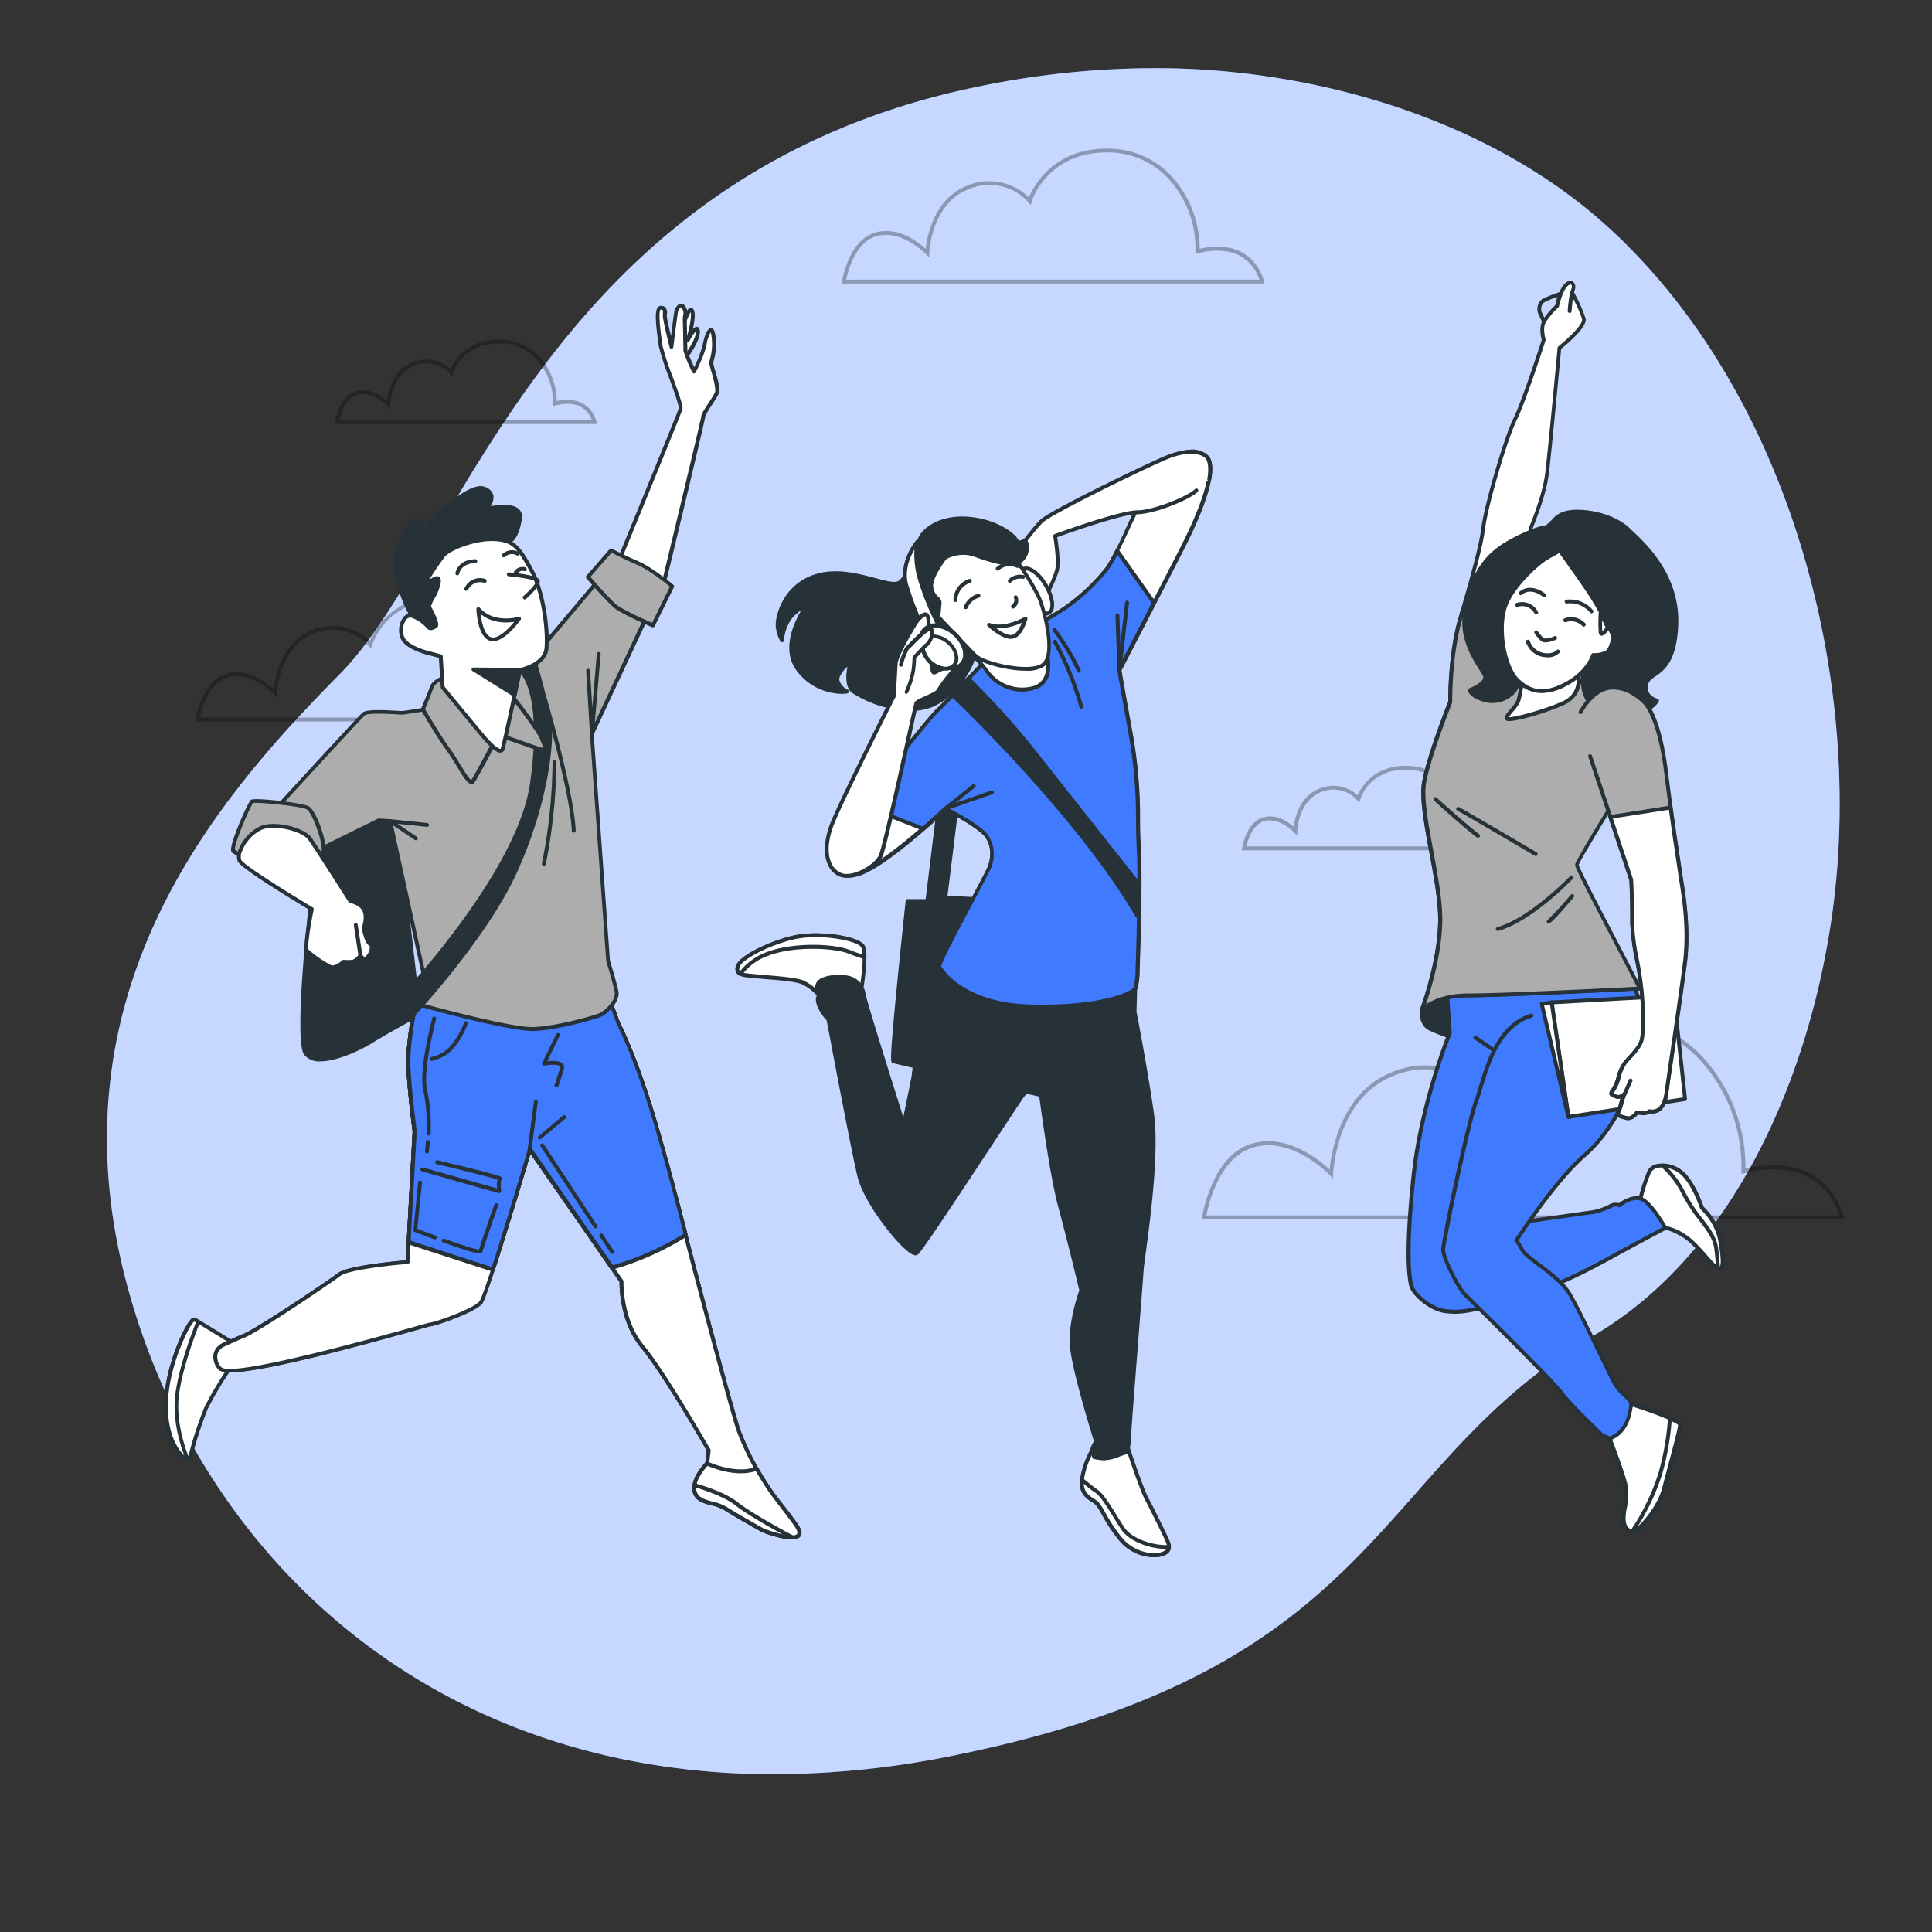 <svg xmlns="http://www.w3.org/2000/svg" viewBox="0 0 500 500"><rect x="0" y="0" width="500" height="500" fill="#333333" stroke="none"/><g id="freepik--background-simple--inject-55"><path d="M474.7,232.51c-5,42-24.13,90.8-62.42,113.22-57.84,33.89-53,86-165.91,108.68a232,232,0,0,1-50.06,4.72,192.54,192.54,0,0,1-24.57-2C100,446.65,51.69,396.77,34,336.56c-23.32-79.19,23.24-131,54.1-162.27S141.52,45.73,252.35,22.58a225.06,225.06,0,0,1,51.45-4.89c39.43,1,82.44,13.91,112.2,40.94q3.35,3,6.52,6.3C463.88,107.39,481.46,175.28,474.7,232.51Z" style="fill:#407BFF"></path><path d="M474.7,232.51c-5,42-24.13,90.8-62.42,113.22-57.84,33.89-53,86-165.91,108.68a232,232,0,0,1-50.06,4.72,192.54,192.54,0,0,1-24.57-2C100,446.65,51.69,396.77,34,336.56c-23.32-79.19,23.24-131,54.1-162.27S141.52,45.73,252.35,22.58a225.06,225.06,0,0,1,51.45-4.89c39.43,1,82.44,13.91,112.2,40.94q3.35,3,6.52,6.3C463.88,107.39,481.46,175.28,474.7,232.51Z" style="fill:#fff;opacity:0.7"></path></g><g id="freepik--Clouds--inject-55"><path d="M152.45,186.71H50.52l.11-.59c.42-2.29,2.23-9.93,7.89-11.7,5.39-1.69,10.4,2.14,12.28,3.84.36-3.11,2.08-12.08,9.93-15.15a13.77,13.77,0,0,1,15,2.78c1.13-2.72,5.86-11.71,18.78-11.71a20.84,20.84,0,0,1,15.4,6.43,25.9,25.9,0,0,1,6.95,17.68c1.87-.43,7.27-1.33,11.1,1.46a11.13,11.13,0,0,1,4.39,6.34Zm-100.72-1h99.42a10.32,10.32,0,0,0-3.83-5.16c-4.19-3-10.82-1.15-10.89-1.13l-.66.19,0-.69a24.81,24.81,0,0,0-6.65-17.62,19.91,19.91,0,0,0-14.68-6.12c-14.39,0-18,11.29-18.12,11.77l-.27.89-.59-.71A12.59,12.59,0,0,0,81.09,164c-8.88,3.47-9.38,15.2-9.39,15.32l0,1.2-.82-.88c-.06-.06-5.93-6.21-12-4.31C54.09,176.85,52.29,183.06,51.73,185.71Z" style="opacity:0.3"></path><path d="M154.53,109.74H86.64l.11-.59c.36-2,1.61-6.71,5.34-7.88,3.43-1.07,6.62,1.14,8,2.36.3-2.33,1.55-7.85,6.65-9.84a9.26,9.26,0,0,1,9.89,1.71c.92-2,4.17-7.63,12.5-7.63a14,14,0,0,1,10.31,4.3,17.35,17.35,0,0,1,4.65,11.61c1.41-.29,4.82-.74,7.27,1a7.48,7.48,0,0,1,3,4.3Zm-66.67-1h65.35a6.61,6.61,0,0,0-2.39-3.11c-2.71-2-7-.74-7.06-.73l-.67.2,0-.7a16.26,16.26,0,0,0-4.36-11.53,13,13,0,0,0-9.59-4c-9.4,0-11.74,7.36-11.83,7.67l-.27.89-.6-.72a8.17,8.17,0,0,0-9.33-2c-5.77,2.26-6.1,9.91-6.1,10l-.05,1.2-.82-.88s-3.85-4-7.78-2.81C89.46,103.14,88.27,106.92,87.86,108.74Z" style="opacity:0.3"></path><path d="M477.29,315.55H311l.1-.59c.68-3.72,3.61-16.09,12.72-18.94s17.7,4.22,20.28,6.65c.42-4.3,2.86-20,16.14-25.19a22.26,22.26,0,0,1,24.5,4.83c1.47-3.75,8.9-19.44,30.68-19.44a33.88,33.88,0,0,1,25,10.43,42.13,42.13,0,0,1,11.3,29.17c2.56-.63,11.86-2.46,18.33,2.24a18,18,0,0,1,7.08,10.22Zm-165.08-1H476a17,17,0,0,0-6.53-9c-7-5.1-18-1.95-18.12-1.91l-.67.19,0-.69a41,41,0,0,0-11-29.11,32.87,32.87,0,0,0-24.28-10.13c-23.87,0-29.95,19.33-30,19.52l-.26.9-.6-.72a21.29,21.29,0,0,0-23.95-5.16c-14.75,5.77-15.58,25.2-15.58,25.4l0,1.2-.82-.88c-.1-.1-9.85-10.33-20-7.15C316,299.53,313,310.41,312.21,314.55Z" style="opacity:0.3"></path><path d="M389.25,220.05H321.36l.11-.59c.36-2,1.61-6.71,5.34-7.88,3.43-1.07,6.62,1.14,8,2.36.3-2.33,1.55-7.85,6.65-9.84a9.28,9.28,0,0,1,9.89,1.71c.92-2.05,4.17-7.63,12.5-7.63a14,14,0,0,1,10.31,4.3,17.36,17.36,0,0,1,4.65,11.62c1.41-.3,4.82-.75,7.27,1a7.51,7.51,0,0,1,3,4.3Zm-66.67-1h65.35a6.59,6.59,0,0,0-2.39-3.11c-2.71-2-7-.74-7.06-.73l-.67.2,0-.7a16.26,16.26,0,0,0-4.36-11.53,13,13,0,0,0-9.59-4c-9.4,0-11.74,7.36-11.83,7.67l-.27.89-.6-.71a8.15,8.15,0,0,0-9.33-2c-5.77,2.26-6.1,9.91-6.1,10l-.05,1.2-.82-.88s-3.86-4-7.78-2.8C324.18,213.45,323,217.23,322.58,219.05Z" style="opacity:0.3"></path><path d="M327.23,73.37H217.8l.11-.59c.45-2.46,2.39-10.65,8.46-12.55,5.82-1.82,11.24,2.38,13.2,4.17.37-3.26,2.18-13,10.65-16.32a14.78,14.78,0,0,1,16.07,3c1.17-2.85,6.22-12.61,20.17-12.61A22.37,22.37,0,0,1,303,45.39a27.81,27.81,0,0,1,7.46,19c2-.46,7.81-1.46,11.94,1.54a12,12,0,0,1,4.7,6.8ZM219,72.37H325.92a11,11,0,0,0-4.14-5.61c-4.53-3.29-11.66-1.25-11.73-1.23l-.67.2,0-.69a26.75,26.75,0,0,0-7.16-19,21.39,21.39,0,0,0-15.79-6.59C270.94,39.49,267,52,267,52.17l-.26.89-.6-.72A13.57,13.57,0,0,0,250.59,49c-9.56,3.75-10.11,16.37-10.11,16.5l0,1.2-.82-.88c-.07-.07-6.39-6.69-13-4.64C221.54,62.79,219.6,69.54,219,72.37Z" style="opacity:0.3"></path></g><g id="freepik--character-3--inject-55"><path d="M424.55,310.2a46.61,46.61,0,0,1,2.33-7.08c1.09-2.12,6-2.12,8.91.92s4.65,8.58,4.65,8.58a15.61,15.61,0,0,1,4.71,8.19c.83,4.82,1.08,7.72-.33,7.54s-5.55-6.44-9-8.51-4.87-2.06-4.87-2.06Z" style="fill:#fff"></path><path d="M444.94,328.86h-.19c-.81-.1-1.84-1.23-3.75-3.39-1.63-1.84-3.66-4.14-5.42-5.2-3.2-1.93-4.59-2-4.61-2a.52.52,0,0,1-.38-.17l-6.42-7.58a.5.5,0,0,1-.11-.45,46.81,46.81,0,0,1,2.37-7.19,3.53,3.53,0,0,1,2.81-1.69,8.23,8.23,0,0,1,6.91,2.49c2.73,2.86,4.44,7.76,4.73,8.65a16,16,0,0,1,4.77,8.38c.86,5,.89,7,.13,7.78A1.12,1.12,0,0,1,444.94,328.86ZM431.22,317.3a13.75,13.75,0,0,1,4.88,2.11c1.88,1.14,3.88,3.4,5.65,5.39,1.18,1.34,2.65,3,3.13,3.06.13,0,.16,0,.18-.05.67-.69-.08-5.06-.4-6.92a15.31,15.31,0,0,0-4.54-7.89.51.51,0,0,1-.15-.23s-1.76-5.48-4.54-8.39a7.36,7.36,0,0,0-6.05-2.2,2.68,2.68,0,0,0-2.06,1.16,43.52,43.52,0,0,0-2.22,6.74Z" style="fill:#263238"></path><path d="M430.25,301.64a7.88,7.88,0,0,1,5.54,2.4c2.9,3,4.65,8.58,4.65,8.58a15.61,15.61,0,0,1,4.71,8.19c.83,4.82,1.08,7.72-.33,7.54a.8.8,0,0,1-.2-.07,51.88,51.88,0,0,0-.53-5.56c-.67-4.39-5.19-7.63-8.31-13.76A23.31,23.31,0,0,0,430.25,301.64Z" style="fill:#fff"></path><path d="M444.94,328.86h-.19a1.43,1.43,0,0,1-.29-.09.55.55,0,0,1-.34-.46,52.5,52.5,0,0,0-.52-5.5c-.37-2.37-2-4.45-3.8-6.87a42.92,42.92,0,0,1-4.46-6.75,22.91,22.91,0,0,0-5.41-7.16.5.5,0,0,1-.14-.56.57.57,0,0,1,.47-.32,8.41,8.41,0,0,1,5.89,2.55c2.73,2.86,4.44,7.76,4.73,8.65a16,16,0,0,1,4.77,8.38c.86,5,.89,7,.13,7.78A1.12,1.12,0,0,1,444.94,328.86Zm-13.23-26.55a25.45,25.45,0,0,1,4.52,6.42,42.66,42.66,0,0,0,4.36,6.6c1.93,2.52,3.59,4.7,4,7.32.24,1.59.41,3.31.5,5.12.61-.8-.12-5-.43-6.88a15.31,15.31,0,0,0-4.54-7.89.51.51,0,0,1-.15-.23s-1.76-5.48-4.54-8.39A7.45,7.45,0,0,0,431.71,302.31Z" style="fill:#263238"></path><path d="M367.92,261.46s-.4,3.39,2.1,4.73a51.88,51.88,0,0,0,7.64,2.81l-.56-13.4S369.77,257.84,367.92,261.46Z" style="fill:#263238"></path><path d="M377.66,269.5h-.14a53.63,53.63,0,0,1-7.74-2.86c-2.76-1.48-2.38-5.08-2.36-5.23a.48.48,0,0,1,.05-.17c1.93-3.76,9.17-6,9.48-6.11a.53.53,0,0,1,.44.07.55.55,0,0,1,.21.39l.56,13.4a.52.52,0,0,1-.19.42A.5.5,0,0,1,377.66,269.5Zm-9.26-7.9c0,.51-.1,3.1,1.85,4.15a47.34,47.34,0,0,0,6.88,2.58l-.5-12C374.87,256.9,369.9,258.85,368.4,261.6Z" style="fill:#263238"></path><path d="M374.32,254.84l.89,12.42s-7.36,17.73-9.41,37.16-1.17,25.49-.67,28,5.14,6.39,8.78,6.85,5.9.33,17.39-2.93,19.42-7.6,27.35-11.93S431,317.78,431,317.78s-3.85-6.84-6.42-7.58S419,312,419,312s-.53-.68-2.5.3a16.86,16.86,0,0,1-3.86,1.36L388.2,317.1s24.19-48.63,26.85-55.06-.6-9.92-.6-9.92Z" style="fill:#407BFF"></path><path d="M376.58,340a21.17,21.17,0,0,1-2.74-.2c-3.64-.46-8.63-4.39-9.2-7.25-.37-1.87-1.5-7.57.66-28.16,1.95-18.48,8.78-35.65,9.41-37.19l-.89-12.3a.55.55,0,0,1,.12-.37.51.51,0,0,1,.35-.17l40.13-2.72a.46.46,0,0,1,.4.16c.14.15,3.44,3.8.69,10.45-2.44,5.9-23.2,47.71-26.44,54.24l23.49-3.34h0a17.38,17.38,0,0,0,3.71-1.31,3.34,3.34,0,0,1,2.69-.47c.85-.63,3.39-2.3,5.73-1.63,2.69.77,6.32,7.1,6.72,7.82a.48.48,0,0,1,0,.39.5.5,0,0,1-.24.3s-4.49,2.36-12.32,6.64-15.91,8.69-27.45,12C382.82,339.29,379.33,340,376.58,340Zm-1.72-84.67.85,11.91a.45.45,0,0,1,0,.23c-.08.18-7.37,17.89-9.38,37-2.15,20.44-1,26-.68,27.86.46,2.29,4.85,6,8.35,6.45s5.82.32,17.19-2.91,19.48-7.64,27.25-11.89c6.41-3.5,10.55-5.7,11.87-6.41-1.23-2.09-4.06-6.38-5.87-6.9-2.29-.65-5.07,1.64-5.1,1.67a.5.5,0,0,1-.37.11.46.46,0,0,1-.34-.19c-.08-.06-.66-.17-1.88.44a17.33,17.33,0,0,1-4,1.4l-24.46,3.48a.5.5,0,0,1-.48-.2.51.51,0,0,1,0-.52c.24-.48,24.21-48.68,26.83-55,2.2-5.32.23-8.46-.35-9.22Z" style="fill:#263238"></path><path d="M386.54,272.27a.47.47,0,0,1-.28-.09l-4.72-3.26a.5.5,0,0,1,.57-.83l4.71,3.27a.49.49,0,0,1,.13.69A.5.5,0,0,1,386.54,272.27Z" style="fill:#263238"></path><path d="M422.13,363.43s12.61,4.05,12.66,5.29-2.89,11.53-4.13,16.5-6.53,11.07-8,11.09-2.34-.91-2.49-3,1.09-5.4.64-8.32-4.32-12.86-4.32-12.86S422,365.88,422.13,363.43Z" style="fill:#fff"></path><path d="M422.64,396.81c-1,0-2.73-.46-2.94-3.44a14.3,14.3,0,0,1,.33-3.27,17,17,0,0,0,.32-5c-.44-2.84-4.26-12.65-4.3-12.75a.5.5,0,0,1,.09-.51c1.5-1.71,5.41-6.55,5.49-8.41a.53.53,0,0,1,.21-.39.49.49,0,0,1,.44-.07c8.59,2.76,13,4.7,13,5.75,0,.85-1,4.75-2.56,10.6-.6,2.25-1.18,4.43-1.59,6-1.25,5-6.64,11.45-8.44,11.47Zm-5.55-24.56c.65,1.68,3.83,10,4.24,12.68a16.91,16.91,0,0,1-.32,5.33,14.45,14.45,0,0,0-.31,3c.18,2.54,1.54,2.53,2,2.51,1,0,6.21-5.61,7.48-10.71.41-1.62,1-3.8,1.6-6.06,1.11-4.14,2.48-9.26,2.52-10.23-.62-.78-6.33-3-11.77-4.73C421.84,366.63,418.1,371.08,417.09,372.25Z" style="fill:#263238"></path><path d="M434.79,368.72c0,1.24-2.89,11.53-4.13,16.5s-6.53,11.07-8,11.09a2,2,0,0,1-.25,0,57.3,57.3,0,0,0,7.29-15.09,70,70,0,0,0,2.44-14.12C433.69,367.76,434.78,368.36,434.79,368.72Z" style="fill:#fff"></path><path d="M422.69,396.81h-.22a.57.57,0,0,1-.44-.29.5.5,0,0,1,0-.5,56.54,56.54,0,0,0,7.22-14.95,69,69,0,0,0,2.42-14,.5.5,0,0,1,.24-.39.53.53,0,0,1,.46,0c2.42,1.06,2.9,1.56,2.92,2.07h0c0,.85-1,4.75-2.56,10.6-.6,2.25-1.18,4.43-1.59,6-1.25,5-6.64,11.45-8.44,11.47Zm9.92-29a68.47,68.47,0,0,1-2.4,13.51,57,57,0,0,1-6.39,13.75c1.91-1.67,5.35-6,6.35-10,.41-1.62,1-3.8,1.6-6.06,1.1-4.13,2.48-9.25,2.52-10.23A5.92,5.92,0,0,0,432.61,367.84Zm1.71,1Z" style="fill:#263238"></path><path d="M396.29,262.75c-10,3-12.11,16.31-14.29,22.19s-8.45,36.05-8.53,38.3,4,10.15,5.52,11.56,23,22.6,25.07,25.53,10.51,11,10.51,11l1.95.86c4.92-1.63,5.43-7.31,5.61-8.72s-2.9-3-4.23-5.46-8.76-18.33-11.63-23.21-11.14-9.2-12.3-11.4a9.06,9.06,0,0,0-1.54-2.45s9.71-15.18,17.77-22.16,14.06-20.37,14.88-30.16-3.21-15.12-3.21-15.12l-21.63.75" style="fill:#407BFF"></path><path d="M416.52,372.65a.52.52,0,0,1-.21,0l-1.94-.86a.45.45,0,0,1-.14-.1c-.35-.32-8.48-8.1-10.57-11s-23.51-24-25-25.46-5.75-9.57-5.67-11.94,6.3-32.33,8.57-38.46c.37-1,.75-2.27,1.16-3.61,1.95-6.49,4.91-16.29,13.45-18.88a.5.5,0,1,1,.29,1c-8,2.44-10.78,11.56-12.79,18.21-.4,1.36-.79,2.64-1.18,3.68-2.25,6.07-8.43,36.31-8.5,38.14-.07,2.08,3.94,9.82,5.36,11.19.23.22,22.91,22.46,25.14,25.6,1.95,2.72,9.61,10.09,10.39,10.83l1.68.75c4.28-1.55,4.88-6.45,5.07-8.08l0-.17c.07-.52-.79-1.35-1.62-2.15a13.37,13.37,0,0,1-2.55-3c-.49-.88-1.73-3.45-3.31-6.7-2.73-5.65-6.48-13.39-8.31-16.49-1.64-2.79-5.17-5.44-8-7.57-2.12-1.59-3.79-2.85-4.31-3.85a11.38,11.38,0,0,0-1.41-2.3.46.46,0,0,1-.11-.66c.1-.15,9.84-15.32,17.87-22.26,8.24-7.14,13.95-20.78,14.7-29.83.7-8.41-2.27-13.51-3-14.58l-21.36.75a.52.52,0,0,1-.52-.48.5.5,0,0,1,.48-.52l21.63-.75a.5.5,0,0,1,.42.2c.17.22,4.13,5.59,3.31,15.46-.76,9.13-6.3,22.92-15.05,30.5-7.27,6.3-16,19.52-17.47,21.74a16.45,16.45,0,0,1,1.35,2.26c.42.81,2.18,2.12,4,3.52,2.9,2.18,6.52,4.9,8.26,7.86,1.85,3.14,5.61,10.9,8.35,16.56,1.57,3.24,2.81,5.8,3.29,6.66a12.29,12.29,0,0,0,2.36,2.77c1.1,1.06,2.06,2,1.93,3l0,.17c-.59,4.84-2.59,7.86-5.94,9Z" style="fill:#263238"></path><path d="M399.58,83.76h-.07a.48.48,0,0,1-.38-.29l-.84-1.9a3.29,3.29,0,0,1,.5-3.89c.13-.14.45-.51,4.23-1.89l.54-.19a.51.51,0,0,1,.5.1.52.52,0,0,1,.15.49l-.75,3.13a.53.53,0,0,1-.11.21L400,83.58A.53.53,0,0,1,399.58,83.76ZM403,76.85a18.7,18.7,0,0,0-3.48,1.49,2.27,2.27,0,0,0-.33,2.81l.51,1.17L402.51,79Z" style="fill:#263238"></path><path d="M418.77,205.59S408.17,222.74,408,223.8s15.42,30,16.23,32c0,0-35.41,1.81-44.2,1.78s-12.15,3.85-12.15,3.85,4.81-12.5,4.78-23.63-5.6-28.17-4.11-35.7,6.72-20.52,6.72-20.52-.12-11.86,2.48-21.05,5.35-18.17,6.08-24,5.8-23.14,8.21-28,7.45-20.6,7.45-20.6-.9-2.81.05-4.66A18.87,18.87,0,0,1,403,79.2s.87-4,2.3-5.46,2.17-.08,1.86,1l-.31,1s2.62,4.82,3.08,6.86S403.57,90,403.57,90s-2.44,26.44-3.22,32.63S396,137,396,137l-.42,4.79-4.72,27.41s13.82,4.26,17.62,6.89,13.92,10.56,15.08,17S418.77,205.59,418.77,205.59Z" style="fill:#fff"></path><path d="M367.92,262a.5.5,0,0,1-.26-.08.49.49,0,0,1-.21-.6c.05-.13,4.77-12.54,4.75-23.45,0-5-1.18-11.31-2.3-17.37-1.35-7.33-2.63-14.24-1.8-18.43,1.42-7.16,6.24-19.33,6.71-20.51,0-1.18,0-12.39,2.5-21.09.41-1.47.83-2.93,1.25-4.38,2.16-7.55,4.2-14.69,4.82-19.55.74-5.89,5.84-23.29,8.26-28.2,2.24-4.56,6.85-18.78,7.37-20.39-.18-.65-.78-3.11.13-4.88a18.13,18.13,0,0,1,3.38-4.09c.18-.79,1-4.18,2.4-5.55,1-1,1.74-.81,2.09-.6a1.82,1.82,0,0,1,.6,2l-.25.84a41.24,41.24,0,0,1,3,6.8c.48,2.13-4.86,6.63-6.34,7.82-.23,2.52-2.47,26.6-3.2,32.43s-4,13.53-4.34,14.41l-.42,4.72-4.64,27c2.38.75,13.85,4.41,17.33,6.83,1.43,1,14,9.87,15.3,17.31,1.15,6.4-4.33,12.29-4.91,12.89-3.94,6.37-10.2,16.71-10.63,17.94.34,1.32,6.4,12.89,10.43,20.58,3,5.82,5.45,10.41,5.77,11.23a.51.51,0,0,1-.44.68c-.35,0-34.87,1.78-44,1.78H380c-8.34,0-11.64,3.64-11.67,3.68A.5.5,0,0,1,367.92,262ZM406.4,73.62a1.35,1.35,0,0,0-.77.48c-1.32,1.31-2.16,5.16-2.17,5.2a.5.5,0,0,1-.16.27A18.63,18.63,0,0,0,400,83.49c-.85,1.65,0,4.25,0,4.28a.51.51,0,0,1,0,.3c-.21.64-5.07,15.79-7.48,20.67s-7.42,22-8.16,27.88c-.62,4.94-2.68,12.11-4.85,19.7-.42,1.45-.83,2.91-1.25,4.38-2.55,9-2.46,20.79-2.46,20.91a.43.43,0,0,1,0,.19c0,.13-5.23,13-6.69,20.42-.79,4,.47,10.83,1.81,18.06,1.12,6.11,2.29,12.42,2.31,17.55,0,8.68-2.91,18.26-4.21,22.09,1.76-1.18,5.22-2.81,11-2.81h.37c8.34,0,38.11-1.48,43.19-1.74-.8-1.65-3-5.79-5.43-10.48-8.45-16.16-10.62-20.51-10.54-21.15.14-1.08,8.31-14.36,10.81-18.41l.07-.09c.05-.06,5.77-6,4.67-12.05-1-5.72-9.84-13.17-14.88-16.67-3.69-2.56-17.34-6.78-17.48-6.82a.52.52,0,0,1-.35-.57l4.72-27.4.42-4.76a.83.83,0,0,1,0-.15c0-.08,3.53-8.18,4.29-14.22s3.2-32.34,3.23-32.6a.52.52,0,0,1,.18-.35c2.72-2.17,6.42-5.76,6.15-7-.44-2-3-6.68-3-6.73a.46.46,0,0,1,0-.38l.31-1a.88.88,0,0,0-.16-.91Z" style="fill:#263238"></path><path d="M406.21,81h0a.5.5,0,0,1-.49-.51,37.39,37.39,0,0,1,.62-4.85.49.49,0,0,1,.58-.4.51.51,0,0,1,.4.59,38.3,38.3,0,0,0-.6,4.69A.49.49,0,0,1,406.21,81Z" style="fill:#263238"></path><path d="M368.59,202.13c1.49-7.53,6.72-20.52,6.72-20.52s-.12-11.86,2.48-21.05c.26-.9.51-1.8.77-2.7l15.47-7-3.15,18.32s13.82,4.26,17.62,6.89,13.92,10.56,15.08,17-4.81,12.49-4.81,12.49S408.17,222.74,408,223.8s15.42,30,16.23,32c0,0-35.41,1.81-44.2,1.78s-12.15,3.85-12.15,3.85,4.81-12.5,4.78-23.63S367.1,209.66,368.59,202.13Z" style="fill:#adadad"></path><path d="M367.92,262a.5.5,0,0,1-.26-.08.49.49,0,0,1-.21-.6c.05-.13,4.77-12.54,4.75-23.45,0-5-1.18-11.31-2.3-17.37-1.35-7.32-2.63-14.24-1.8-18.43h0c1.41-7.16,6.24-19.33,6.71-20.51,0-1.18,0-12.39,2.5-21.09l.77-2.71a.51.51,0,0,1,.27-.32l15.48-7a.48.48,0,0,1,.51.06.49.49,0,0,1,.18.48l-3.07,17.88c2.38.75,13.85,4.41,17.33,6.83,1.43,1,14,9.87,15.3,17.31,1.15,6.4-4.33,12.3-4.91,12.89-3.94,6.37-10.2,16.71-10.63,17.94.34,1.32,6.4,12.89,10.43,20.58,3,5.82,5.45,10.41,5.77,11.23a.51.51,0,0,1-.44.68c-.35,0-34.87,1.78-44,1.78H380c-8.34,0-11.64,3.64-11.67,3.68A.5.5,0,0,1,367.92,262ZM379,158.22l-.71,2.48c-2.55,9-2.46,20.79-2.46,20.91a.43.43,0,0,1,0,.19c0,.13-5.23,13-6.69,20.42h0c-.79,4,.47,10.83,1.81,18.06,1.12,6.11,2.29,12.42,2.31,17.55,0,8.68-2.91,18.26-4.21,22.09,1.76-1.18,5.22-2.81,11-2.81h.37c8.34,0,38.11-1.48,43.19-1.74-.8-1.65-3-5.79-5.43-10.48-8.45-16.16-10.62-20.51-10.54-21.15.14-1.08,8.31-14.36,10.81-18.41l.07-.09c.05-.06,5.77-6,4.67-12.05-1-5.72-9.84-13.17-14.88-16.67-3.69-2.56-17.34-6.78-17.48-6.82a.52.52,0,0,1-.35-.57l3-17.39Zm-10.39,43.91h0Z" style="fill:#263238"></path><path d="M397.44,221.53a.48.48,0,0,1-.26-.07c-.17-.1-17.06-10.07-20.05-11.68a.5.5,0,1,1,.48-.88c3,1.62,19.91,11.6,20.08,11.7a.49.49,0,0,1,.18.68A.51.51,0,0,1,397.44,221.53Z" style="fill:#263238"></path><path d="M382.42,216.76a.49.49,0,0,1-.3-.1c-3.42-2.57-11-9.43-11-9.5a.5.5,0,0,1,0-.71.51.51,0,0,1,.71,0c.07.07,7.59,6.89,11,9.44a.5.5,0,0,1,.1.7A.51.51,0,0,1,382.42,216.76Z" style="fill:#263238"></path><path d="M387.63,240.93a.51.51,0,0,1-.49-.36.51.51,0,0,1,.35-.62c8.52-2.42,18.77-13.14,18.88-13.24a.48.48,0,0,1,.7,0,.49.49,0,0,1,0,.7c-.43.45-10.55,11-19.33,13.52A.3.3,0,0,1,387.63,240.93Z" style="fill:#263238"></path><path d="M400.79,239a.49.49,0,0,1-.39-.2.5.5,0,0,1,.09-.7,78.57,78.57,0,0,0,6-6.52.5.5,0,0,1,.7-.07.52.52,0,0,1,.07.71c-.19.22-4.5,5.42-6.12,6.67A.51.51,0,0,1,400.79,239Z" style="fill:#263238"></path><path d="M401.71,135.1c-.1.78.72-2.56,5.9-2.7s10.9,1.77,13.84,4.66,12.91,11,12.38,24.6-6.92,11.84-7.76,15.3,2.77,4.33,2.77,4.33-1.88,4.39-11.8,3.27-7.35-12.05-6.35-13.64-.54-15.69-2.86-19.3a9.59,9.59,0,0,0-6-4.19s-9.27,10.48-10,17.4,1.23,8.1,1.08,11.39-4.6,6-8.45,5-4.16-2.64-4.16-2.64,4.85-1.77,3.93-3.87-6.38-8.22-5.13-16,4-14.18,11-18.2,10.18-4.14,10.18-4.14Z" style="fill:#263238"></path><path d="M420.11,185.24a27.52,27.52,0,0,1-3.13-.18c-3.35-.38-5.67-1.86-6.9-4.41-1.85-3.82-.5-8.91.18-10,.89-1.43-.61-15.28-2.85-18.75a9.23,9.23,0,0,0-5.36-3.92c-1.32,1.54-9,10.76-9.69,16.9a18.37,18.37,0,0,0,.56,7.88,10.56,10.56,0,0,1,.52,3.48,5.62,5.62,0,0,1-2.48,4.13,8,8,0,0,1-6.59,1.36c-4-1.07-4.49-2.84-4.53-3a.49.49,0,0,1,.32-.57c.84-.31,3.15-1.36,3.63-2.5a.82.82,0,0,0,0-.7,15.28,15.28,0,0,0-1-1.7c-1.81-2.87-5.19-8.2-4.16-14.59,1.47-9.2,4.95-14.92,11.28-18.55,6.14-3.53,9.41-4.1,10.22-4.19l1.23-1.17a.44.44,0,0,1,.16-.1c1.29-1.74,3.33-2.66,6.07-2.73,5.35-.15,11.17,1.83,14.2,4.8.24.24.52.51.85.81,3.64,3.43,12.17,11.48,11.68,24.17-.36,9.5-3.66,11.79-5.85,13.3-1,.69-1.7,1.18-1.92,2.1-.71,2.93,2.27,3.69,2.39,3.72a.46.46,0,0,1,.33.26.48.48,0,0,1,0,.42C429.22,181.65,427.59,185.24,420.11,185.24Zm-18.24-38.31H402a10,10,0,0,1,6.3,4.41c2.3,3.56,4.05,17.92,2.86,19.83-.59.95-1.79,5.61-.13,9,1.07,2.21,3.13,3.51,6.11,3.84,7.4.84,10.14-1.48,11-2.51a4.56,4.56,0,0,1-2.11-1.71,3.8,3.8,0,0,1-.37-3c.31-1.29,1.24-1.94,2.32-2.69,2.14-1.49,5.08-3.52,5.42-12.52.47-12.23-7.83-20.06-11.37-23.4-.33-.31-.62-.58-.86-.82-2.85-2.8-8.39-4.67-13.48-4.52-2.48.07-4.29.89-5.38,2.46a.72.72,0,0,1-.45.35l-1.09,1a.45.45,0,0,1-.33.14s-3.2.2-9.95,4.08c-6,3.46-9.37,9-10.79,17.84-1,6,2.15,10.95,4,13.89a19.17,19.17,0,0,1,1.07,1.83,1.85,1.85,0,0,1,0,1.51c-.58,1.37-2.67,2.4-3.69,2.83.36.46,1.29,1.29,3.6,1.9a7,7,0,0,0,5.75-1.19,4.66,4.66,0,0,0,2.07-3.37A9.66,9.66,0,0,0,392,173a19.49,19.49,0,0,1-.59-8.25c.75-7,9.74-17.25,10.13-17.68A.48.48,0,0,1,401.87,146.93Z" style="fill:#263238"></path><path d="M394.06,174.64s-.57,5.62-1.29,7.12-3.53,3.79-2.66,4.3,9.9-1.93,14.55-4.12,3.74-6.55,4-7.44S400.15,177.79,394.06,174.64Z" style="fill:#fff"></path><path d="M390.55,186.61a1.51,1.51,0,0,1-.7-.12.82.82,0,0,1-.39-.57c-.11-.63.45-1.32,1.45-2.49a10.93,10.93,0,0,0,1.41-1.89c.56-1.16,1.09-5.41,1.25-6.95a.49.49,0,0,1,.26-.39.47.47,0,0,1,.46,0c4.12,2.13,9.5.77,12.38,0,1.53-.38,2-.5,2.32-.17a.73.73,0,0,1,.14.57,3.55,3.55,0,0,0,0,.67c0,1.68-.13,5.16-4.21,7.09C401.28,184.09,393.17,186.61,390.55,186.61Zm-.07-1c1.37.1,9.33-2,14-4.15,3.52-1.67,3.6-4.63,3.64-6.21,0-.13,0-.25,0-.36l-1.18.28c-2.67.68-8.08,2.05-12.44.19-.18,1.58-.66,5.34-1.26,6.59a11,11,0,0,1-1.55,2.1A10.45,10.45,0,0,0,390.48,185.64Z" style="fill:#263238"></path><path d="M403.69,142.5s6,8.3,8.4,12.05a113.55,113.55,0,0,1,5.48,10.09s-.44,3.52-1.86,4.26a7.48,7.48,0,0,1-3.39.63s-1.23,4.48-7.18,7.57c-5.06,2.62-8.77,2.33-12.2-.88s-5.3-12.58-3.61-18.59,9.06-12,10.22-12.75S403.69,142.5,403.69,142.5Z" style="fill:#fff"></path><path d="M399,179.37a9.17,9.17,0,0,1-6.43-2.78c-3.57-3.35-5.47-13-3.75-19.1s9-12.09,10.42-13c1.16-.78,4.06-2.35,4.18-2.41a.5.5,0,0,1,.64.14c.06.09,6,8.36,8.42,12.07S418,164.36,418,164.42a.54.54,0,0,1,.05.28c-.05.39-.53,3.8-2.13,4.65a7.56,7.56,0,0,1-3.27.69c-.44,1.18-2.16,4.84-7.3,7.5A13.89,13.89,0,0,1,399,179.37Zm4.51-36.22c-.84.46-2.84,1.56-3.72,2.15-1.24.84-8.4,6.72-10,12.46s.12,15,3.47,18.09,6.77,3.33,11.63.81c5.69-3,6.91-7.22,6.93-7.26a.51.51,0,0,1,.51-.37,6.89,6.89,0,0,0,3.12-.57c.83-.44,1.4-2.47,1.58-3.74a109.19,109.19,0,0,0-5.38-9.9C409.56,151.56,404.71,144.78,403.54,143.15Z" style="fill:#263238"></path><path d="M400,166.24a1.8,1.8,0,0,1-1.24-.4,11.49,11.49,0,0,1-1.57-1.87.5.5,0,1,1,.83-.55,11.41,11.41,0,0,0,1.42,1.69c.38.35,1.88,0,2.81-.46a.5.5,0,0,1,.66.25.49.49,0,0,1-.25.66A7.33,7.33,0,0,1,400,166.24Z" style="fill:#263238"></path><path d="M400.46,170.11a6.93,6.93,0,0,1-1.48-.17,5.74,5.74,0,0,1-4.05-3.72.5.5,0,0,1,1-.29,4.68,4.68,0,0,0,3.31,3c2.51.56,3.57-.63,3.59-.65a.49.49,0,0,1,.7-.05.51.51,0,0,1,.05.71A4.08,4.08,0,0,1,400.46,170.11Z" style="fill:#263238"></path><path d="M409.87,162.18a.48.48,0,0,1-.37-.17h0a4.09,4.09,0,0,0-4.23-1,.5.5,0,1,1-.31-1,5,5,0,0,1,5.28,1.28.48.48,0,0,1,0,.7A.46.46,0,0,1,409.87,162.18Z" style="fill:#263238"></path><path d="M397.56,159a.49.49,0,0,1-.44-.26,3.67,3.67,0,0,0-4.33-1.7.5.5,0,1,1-.3-1A4.64,4.64,0,0,1,398,158.3a.49.49,0,0,1-.21.67A.46.46,0,0,1,397.56,159Z" style="fill:#263238"></path><path d="M411.89,158.73a.49.49,0,0,1-.39-.2,6.74,6.74,0,0,0-6-2.34.5.5,0,0,1-.56-.43.5.5,0,0,1,.42-.56,7.78,7.78,0,0,1,6.9,2.72.5.5,0,0,1-.09.7A.51.51,0,0,1,411.89,158.73Z" style="fill:#263238"></path><path d="M399.58,154.52a.5.5,0,0,1-.32-.11c-.12-.1-3.06-2.5-5.38-.5a.5.5,0,0,1-.65-.76c2.37-2.05,5.4-.57,6.67.49a.5.5,0,0,1,.07.7A.51.51,0,0,1,399.58,154.52Z" style="fill:#263238"></path><path d="M414.51,164.52l-.13,0a.78.78,0,0,1-.62-.71,35.75,35.75,0,0,1,0-5.3.51.51,0,0,1,.4-.46.52.52,0,0,1,.55.27l1.9,3.82a.51.51,0,0,1,0,.49C415.75,163.88,415.06,164.52,414.51,164.52Zm.15-4a23.49,23.49,0,0,0,0,2.87,6.45,6.45,0,0,0,.86-1Z" style="fill:#263238"></path><polygon points="436.1 284.43 405.89 289.05 401.56 259.43 433.19 257.68 436.1 284.43" style="fill:#fff"></polygon><path d="M405.9,289.55a.51.51,0,0,1-.3-.09.5.5,0,0,1-.2-.33l-4.33-29.63a.54.54,0,0,1,.1-.39.47.47,0,0,1,.36-.18l31.64-1.75a.49.49,0,0,1,.52.44l2.9,26.76a.5.5,0,0,1-.42.55L406,289.55Zm-3.77-29.66,4.19,28.59L435.55,284l-2.8-25.81Z" style="fill:#263238"></path><polygon points="405.89 289.05 399 259.82 401.56 259.43 405.89 289.05" style="fill:#fff"></polygon><path d="M405.9,289.55a.49.49,0,0,1-.49-.38l-6.9-29.23a.56.56,0,0,1,.07-.4.48.48,0,0,1,.34-.21l2.56-.4a.56.56,0,0,1,.38.09.54.54,0,0,1,.2.33L406.39,289a.49.49,0,0,1-.4.56Zm-6.29-29.32,4.12,17.46L401.14,260Z" style="fill:#263238"></path><path d="M411.58,195.71l10.68,32s.3,6.15.22,11,2.28,13.21,2.61,19.17c.18,3.42.53,7.29,0,10.69-.4,2.53-2.81,4.43-4.46,6.51-1.78,2.24-1.61,5.17-3.3,7.32-.64.82.05,1.08,1.08,1.39s2.08-.81,2.08-.81a14.6,14.6,0,0,0-.86,2.58,14.32,14.32,0,0,1-1.09,2.92,10.81,10.81,0,0,0,2.76.88c1.24.16,2.34-1.5,2.34-1.5l1.77.23a3.48,3.48,0,0,0,1.5-.53,3.09,3.09,0,0,0,2.59-.57c1-.95,1.55-2.32,1.82-4.44s3.59-24.14,4.79-33.68-.66-18.93-1.23-22.95-1.79-11.36-3.67-26.32-5.64-17.94-5.64-17.94-3.61-4.05-8.5-3.77-8,6.35-8,6.35" style="fill:#adadad"></path><path d="M421.46,289.89h-.23a12,12,0,0,1-2.92-.93.5.5,0,0,1-.25-.3.48.48,0,0,1,0-.39,13.65,13.65,0,0,0,1-2.8c.11-.45.23-.86.34-1.21a2,2,0,0,1-1.21,0c-.68-.2-1.45-.43-1.64-1a1.23,1.23,0,0,1,.31-1.14,10.07,10.07,0,0,0,1.51-3.4,11.17,11.17,0,0,1,1.79-3.92c.44-.56.94-1.1,1.42-1.63,1.31-1.44,2.66-2.92,2.94-4.65a44.58,44.58,0,0,0,.08-9.18l-.08-1.4a80,80,0,0,0-1.34-9.35,59.41,59.41,0,0,1-1.27-9.85c.07-4.5-.19-10.2-.22-10.88l-10.65-32a.5.5,0,0,1,.95-.32l10.67,32,0,.13c0,.06.3,6.21.22,11a57.84,57.84,0,0,0,1.26,9.66,85.33,85.33,0,0,1,1.35,9.48l.08,1.39a44.76,44.76,0,0,1-.1,9.4c-.32,2-1.77,3.62-3.18,5.16-.47.52-1,1.05-1.38,1.58A10.24,10.24,0,0,0,419.4,279a10.88,10.88,0,0,1-1.68,3.73c-.14.17-.14.24-.14.24a4.13,4.13,0,0,0,1,.36c.6.19,1.35-.44,1.57-.67a.5.5,0,0,1,.64-.08.49.49,0,0,1,.17.63,14.77,14.77,0,0,0-.83,2.49,14.54,14.54,0,0,1-.89,2.55,9.34,9.34,0,0,0,2.14.64c.77.1,1.61-.89,1.87-1.28a.49.49,0,0,1,.48-.22l1.76.22a3.35,3.35,0,0,0,1.18-.46.56.56,0,0,1,.38-.06,2.58,2.58,0,0,0,2.13-.45c.9-.84,1.4-2.08,1.66-4.13.09-.68.48-3.35,1-7,1.18-8,2.95-20.14,3.77-26.64,1-8.24-.25-16.54-1-21-.1-.69-.2-1.3-.27-1.82-.14-1-.31-2.12-.53-3.53-.68-4.55-1.72-11.42-3.15-22.79-1.82-14.45-5.41-17.59-5.45-17.62s-3.6-3.92-8.16-3.66-7.53,6-7.56,6.08a.51.51,0,0,1-.68.22.5.5,0,0,1-.21-.67c.13-.26,3.29-6.33,8.4-6.63s8.74,3.76,8.9,3.94,3.87,3.22,5.75,18.21c1.43,11.36,2.47,18.23,3.15,22.77.21,1.41.39,2.57.53,3.54.07.51.17,1.12.27,1.81.71,4.5,2,12.89,1,21.27-.83,6.51-2.6,18.64-3.78,26.66-.54,3.69-.93,6.35-1,7-.29,2.31-.88,3.73-2,4.75a3.51,3.51,0,0,1-2.83.73,3.31,3.31,0,0,1-1.66.49l-1.48-.18A3.43,3.43,0,0,1,421.46,289.89Z" style="fill:#263238"></path><path d="M422.48,238.73c.08-4.83-.22-11-.22-11l-5.44-16.33L432.41,209c1.21,8.87,2,13.89,2.46,17,.57,4,2.44,13.41,1.23,22.95s-4.53,31.56-4.79,33.68-.8,3.49-1.82,4.44a3.09,3.09,0,0,1-2.59.57,3.48,3.48,0,0,1-1.5.53l-1.77-.23s-1.1,1.66-2.34,1.5a10.81,10.81,0,0,1-2.76-.88,14.32,14.32,0,0,0,1.09-2.92,14.6,14.6,0,0,1,.86-2.58s-1,1.12-2.08.81-1.72-.57-1.08-1.39c1.69-2.15,1.52-5.08,3.3-7.32,1.65-2.08,4.06-4,4.46-6.51.54-3.4.19-7.27,0-10.69C424.76,251.94,422.41,243.57,422.48,238.73Z" style="fill:#fff"></path><path d="M421.46,289.89h-.23a12,12,0,0,1-2.92-.93.5.5,0,0,1-.25-.3.48.48,0,0,1,0-.39,13.65,13.65,0,0,0,1-2.8c.11-.45.23-.86.34-1.21a2,2,0,0,1-1.21,0c-.68-.2-1.45-.43-1.64-1a1.23,1.23,0,0,1,.31-1.14,10.07,10.07,0,0,0,1.51-3.4,11.17,11.17,0,0,1,1.79-3.92c.44-.56.94-1.1,1.42-1.63,1.31-1.44,2.66-2.92,2.94-4.65a44.58,44.58,0,0,0,.08-9.18l-.08-1.4a80,80,0,0,0-1.34-9.35,59.41,59.41,0,0,1-1.27-9.85h0c.07-4.5-.19-10.2-.22-10.88l-5.42-16.27a.52.52,0,0,1,.05-.42.5.5,0,0,1,.35-.23l15.6-2.45a.48.48,0,0,1,.37.09.5.5,0,0,1,.2.34c.83,6.09,1.47,10.34,1.94,13.45.21,1.4.38,2.55.52,3.51.07.51.17,1.12.27,1.81.71,4.5,2,12.89,1,21.27-.83,6.51-2.6,18.64-3.78,26.66-.54,3.69-.93,6.35-1,7-.29,2.31-.88,3.73-2,4.75a3.51,3.51,0,0,1-2.83.73,3.31,3.31,0,0,1-1.66.49l-1.48-.18A3.43,3.43,0,0,1,421.46,289.89Zm-2.25-1.64a9.34,9.34,0,0,0,2.14.64c.77.1,1.61-.89,1.87-1.28a.49.49,0,0,1,.48-.22l1.76.22a3.35,3.35,0,0,0,1.18-.46.56.56,0,0,1,.38-.06,2.58,2.58,0,0,0,2.13-.45c.9-.84,1.4-2.08,1.66-4.13.09-.68.48-3.35,1-7,1.18-8,2.95-20.14,3.77-26.64,1-8.24-.25-16.54-1-21-.1-.69-.2-1.3-.27-1.82-.14-1-.31-2.11-.52-3.5-.46-3-1.08-7.13-1.87-13l-14.51,2.27,5.25,15.78,0,.13c0,.06.3,6.21.22,11a57.84,57.84,0,0,0,1.26,9.66,85.33,85.33,0,0,1,1.35,9.48l.08,1.39a44.76,44.76,0,0,1-.1,9.4c-.32,2-1.77,3.62-3.18,5.16-.47.52-1,1.05-1.38,1.58A10.24,10.24,0,0,0,419.4,279a10.88,10.88,0,0,1-1.68,3.73c-.14.17-.14.24-.14.24a4.13,4.13,0,0,0,1,.36c.6.19,1.33-.42,1.57-.67a.49.49,0,0,1,.64-.07.48.48,0,0,1,.17.62,14.77,14.77,0,0,0-.83,2.49A14.54,14.54,0,0,1,419.21,288.25Z" style="fill:#263238"></path><path d="M420.48,283.5a.48.48,0,0,1-.2,0,.5.5,0,0,1-.25-.66l1.5-3.4a.5.5,0,0,1,.66-.26.51.51,0,0,1,.26.66l-1.51,3.4A.5.5,0,0,1,420.48,283.5Z" style="fill:#263238"></path></g><g id="freepik--character-2--inject-55"><path d="M291.83,374.57s3.33,10.16,4.83,13.16,5.16,10.16,5.66,11.65,0,2.5-2.16,3a11.17,11.17,0,0,1-10-3.83c-3.17-3.66-5-8-6.16-9.32s-4.5-1.83-4-6.33a22.13,22.13,0,0,1,3.33-8.66Z" style="fill:#fff"></path><path d="M298.69,403a12,12,0,0,1-8.9-4.15,42.57,42.57,0,0,1-4.56-6.78,20,20,0,0,0-1.6-2.54,5.44,5.44,0,0,0-1.12-.86c-1.44-.93-3.4-2.21-3-5.86a22.38,22.38,0,0,1,3.42-8.88.55.55,0,0,1,.43-.22l8.49.33a.52.52,0,0,1,.46.35c0,.1,3.33,10.15,4.8,13.08l1,1.91c1.81,3.61,4.3,8.55,4.73,9.82a2.6,2.6,0,0,1-.06,2.17,3.52,3.52,0,0,1-2.47,1.47A7.26,7.26,0,0,1,298.69,403ZM283.6,374.75a21.41,21.41,0,0,0-3.09,8.21c-.34,3,1.19,4,2.54,4.9a6,6,0,0,1,1.33,1,19.12,19.12,0,0,1,1.72,2.7,41.44,41.44,0,0,0,4.45,6.62c2.91,3.38,7.3,4.18,9.5,3.67a2.71,2.71,0,0,0,1.82-1,1.7,1.7,0,0,0,0-1.37c-.4-1.2-3-6.3-4.68-9.68l-1-1.91c-1.36-2.72-4.15-11.09-4.74-12.89Z" style="fill:#263238"></path><path d="M300.16,402.38c1.65-.38,2.33-1.05,2.34-2-3.75.29-9.69-1.5-11.83-4.64-2.5-3.66-4.83-8.32-7-9.82-1-.68-2.4-1.84-3.67-2.9-.43,4.4,2.85,4.9,4,6.23s3,5.66,6.16,9.32A11.17,11.17,0,0,0,300.16,402.38Z" style="fill:#fff"></path><path d="M298.69,403a12,12,0,0,1-8.9-4.15,42.57,42.57,0,0,1-4.56-6.78,20,20,0,0,0-1.6-2.54,5.44,5.44,0,0,0-1.12-.86c-1.42-.92-3.36-2.19-3-5.75a.46.46,0,0,1,.3-.41.47.47,0,0,1,.51.08c1.61,1.34,2.83,2.31,3.64,2.87,1.59,1.1,3.19,3.7,4.89,6.46.73,1.17,1.47,2.38,2.23,3.49,2,2.88,7.62,4.7,11.38,4.42a.51.51,0,0,1,.54.51c0,1.87-2.06,2.34-2.73,2.5A7.26,7.26,0,0,1,298.69,403Zm-18.22-19c.1,2.21,1.41,3.06,2.59,3.83a5.81,5.81,0,0,1,1.32,1,19.12,19.12,0,0,1,1.72,2.7,41.44,41.44,0,0,0,4.45,6.62c2.91,3.38,7.3,4.18,9.5,3.67h0c1.14-.26,1.63-.63,1.82-1-4,.11-9.52-1.81-11.62-4.89-.76-1.12-1.52-2.35-2.25-3.53-1.64-2.66-3.19-5.18-4.61-6.16C282.69,385.83,281.72,385.07,280.47,384Z" style="fill:#263238"></path><path d="M243.64,202.67l-3.72,30.51h-5.13s-4.42,41.21-3.72,41.45,51,11.64,51,11.64l4.89-51.7-42.38-2.32,3.73-30Z" style="fill:#263238"></path><path d="M282.06,286.77H282c-5.15-1.17-50.34-11.43-51-11.66-.54-.18-.82-.27,1.26-21.34,1-10.21,2.11-20.53,2.13-20.64a.49.49,0,0,1,.49-.44h4.68l3.68-30.07a.48.48,0,0,1,.44-.43l4.66-.47a.53.53,0,0,1,.41.15.51.51,0,0,1,.13.41l-3.66,29.51,41.85,2.3a.47.47,0,0,1,.35.17.5.5,0,0,1,.12.37l-4.89,51.7a.49.49,0,0,1-.2.35A.47.47,0,0,1,282.06,286.77Zm-50.57-12.55c3.22.78,33.45,7.65,50.13,11.44L286.41,235l-41.86-2.3a.49.49,0,0,1-.36-.17.5.5,0,0,1-.11-.39l3.65-29.41-3.64.36-3.68,30.11a.5.5,0,0,1-.49.44h-4.68C233.61,248.93,231.35,271.45,231.49,274.22Z" style="fill:#263238"></path><path d="M223.06,255.34s1.33-8.16.33-10.32-11.16-3.83-17.48-2.5-14.49,5.33-15,7.66,1.67,2.17,4.83,2.5,9.49.67,11.82,1.5a12.84,12.84,0,0,1,4.5,3.49S215.9,252,223.06,255.34Z" style="fill:#fff"></path><path d="M212.07,258.17a.5.5,0,0,1-.39-.18,12.28,12.28,0,0,0-4.28-3.34c-1.7-.61-5.71-1-8.94-1.22-1-.09-2-.17-2.76-.25l-1.18-.12c-1.85-.16-3.19-.28-3.83-1.14a2.18,2.18,0,0,1-.26-1.84c.57-2.67,9.07-6.72,15.37-8.05s16.88.26,18,2.78c1,2.24-.16,9.76-.3,10.61a.5.5,0,0,1-.26.37.52.52,0,0,1-.44,0c-6.68-3.11-10.22,1.94-10.37,2.16a.47.47,0,0,1-.39.21Zm-.91-15.64A25.74,25.74,0,0,0,206,243c-6.78,1.43-14.21,5.44-14.6,7.28a1.29,1.29,0,0,0,.08,1c.38.51,1.65.62,3.12.75l1.19.11,2.75.25c3.28.28,7.36.62,9.19,1.28a12.12,12.12,0,0,1,4.31,3.19,9,9,0,0,1,10.61-2.27c.39-2.59,1-7.88.28-9.4C222.33,243.91,216.69,242.53,211.16,242.53Z" style="fill:#263238"></path><path d="M219.89,246.35c1.46.59,2.78,1,3.87,1.4a7.2,7.2,0,0,0-.37-2.73c-1-2.17-11.16-3.83-17.48-2.5s-14.49,5.33-15,7.66c-.22,1,.07,1.56.74,1.88a14.81,14.81,0,0,1,7.09-5.21C205.24,244.35,215.73,244.69,219.89,246.35Z" style="fill:#fff"></path><path d="M191.65,252.56a.54.54,0,0,1-.21-.05,2,2,0,0,1-1-2.43c.57-2.67,9.07-6.72,15.37-8.05s16.88.26,18,2.78a7.74,7.74,0,0,1,.41,2.93.49.49,0,0,1-.65.48c-1.3-.42-2.62-.89-3.9-1.4-3.84-1.54-14.27-2-20.78.5a14.33,14.33,0,0,0-6.86,5A.52.52,0,0,1,191.65,252.56Zm19.51-10A25.74,25.74,0,0,0,206,243c-6.78,1.43-14.21,5.44-14.6,7.28a1.2,1.2,0,0,0,.12,1.09,15.76,15.76,0,0,1,7-5c6.42-2.47,17-2.29,21.51-.49h0c1,.41,2.11.8,3.16,1.16a5,5,0,0,0-.3-1.82C222.33,243.91,216.69,242.53,211.16,242.53Z" style="fill:#263238"></path><path d="M243,250.18s-4.83,10.49-5.33,16.32-1.33,12.32-1.33,12.32l-2.5,12.33s-9.82-31-10.32-33.64a5.14,5.14,0,0,0-4.16-4.5c-2.17-.5-6.83-.16-7.66,1.5a3.12,3.12,0,0,0,.33,3.16s-.83.34-.17,2.34a11.89,11.89,0,0,0,2.5,3.83s6.16,33.13,8,40.63,13.16,21.15,14.82,19.81,27-40.46,27.48-40.79,4-5.67,4-5.67,3,24.48,5.66,34.31,5.49,21.81,5.49,21.81-2.83,7.66-2.5,13.82,6.33,25.31,6.33,25.31-1.16,1.67-1,2.34.5,1.66.5,1.66a12.41,12.41,0,0,0,2.33.33,10.49,10.49,0,0,0,4.33-1l2-.66a47.57,47.57,0,0,0,.5-5c0-1.66,3-38.8,3.17-42s4.49-28.31,2.66-40.8-4.5-26.14-4.5-26.14l.17-6.16-49.12-7.83Z" style="fill:#263238"></path><path d="M285.88,377.92l-.42,0a13.16,13.16,0,0,1-2.45-.36.48.48,0,0,1-.31-.31s-.34-1-.51-1.7.51-1.9.93-2.54c-.71-2.29-6-19.34-6.27-25.2s2.07-12.76,2.47-13.88c-.33-1.39-3-12.53-5.46-21.65-2.28-8.42-4.83-27.77-5.5-33A40.12,40.12,0,0,1,265,283.9c-.28.33-4.17,6.23-8.28,12.48-10.23,15.53-18.14,27.47-19.16,28.29a1.1,1.1,0,0,1-1.11.11c-3.19-1.09-12.81-13.22-14.51-20.19-1.75-7.17-7.52-38.09-8-40.51a11.92,11.92,0,0,1-2.51-3.92c-.47-1.41-.27-2.17,0-2.56a3.5,3.5,0,0,1-.14-3.31c1-2,6-2.29,8.22-1.77a5.69,5.69,0,0,1,4.54,4.9c.42,2.23,7.61,25,9.73,31.73l2.11-10.43s.83-6.51,1.32-12.26,5.18-16.06,5.38-16.49c0,0,0-.05,0-.08l1.67-2.33a.47.47,0,0,1,.49-.2l49.12,7.82a.5.5,0,0,1,.42.51l-.16,6.11c.18.95,2.73,14.15,4.48,26.11,1.46,9.89-.93,27.69-2.08,36.24-.31,2.32-.54,4-.57,4.66-.08,1.39-.71,9.46-1.37,18-.84,10.78-1.8,23-1.8,23.92a47.74,47.74,0,0,1-.5,5.07.5.5,0,0,1-.34.4l-2,.67A11.49,11.49,0,0,1,285.88,377.92Zm-2.32-1.27a19.13,19.13,0,0,0,2,.26,10.34,10.34,0,0,0,4.07-1l1.76-.59a43.32,43.32,0,0,0,.45-4.62c0-.95.92-12.67,1.8-24,.67-8.54,1.29-16.6,1.37-18,0-.69.26-2.39.58-4.73,1.14-8.51,3.52-26.21,2.09-36-1.81-12.33-4.47-26-4.5-26.12s0-.07,0-.11l.16-5.72-48.39-7.71-1.45,2c-.34.74-4.8,10.62-5.27,16.11-.49,5.77-1.33,12.28-1.33,12.35l-2.51,12.36a.5.5,0,0,1-1,.05c-.4-1.27-9.84-31-10.34-33.7a4.65,4.65,0,0,0-3.79-4.1c-2.13-.49-6.45-.07-7.1,1.23a2.65,2.65,0,0,0,.28,2.64.49.49,0,0,1-.21.77c-.07.06-.27.52.13,1.71a11.44,11.44,0,0,0,2.37,3.63.55.55,0,0,1,.14.26c.06.34,6.18,33.21,8,40.61s12.41,19.84,14.06,19.52c1-.79,11.76-17.19,18.91-28,7.63-11.57,8.34-12.61,8.56-12.76s2.22-3,3.86-5.52a.48.48,0,0,1,.53-.21.49.49,0,0,1,.38.42c0,.25,3,24.56,5.65,34.24s5.47,21.71,5.5,21.83a.45.45,0,0,1,0,.28c0,.08-2.79,7.64-2.47,13.63s6.25,25,6.31,25.18a.49.49,0,0,1-.07.44,4.76,4.76,0,0,0-.92,1.93C283.27,375.72,283.45,376.31,283.56,376.65Z" style="fill:#263238"></path><path d="M233.72,292.64a133.27,133.27,0,0,0-3,18.65" style="fill:#fff"></path><path d="M230.72,311.79h0a.49.49,0,0,1-.47-.53,134.34,134.34,0,0,1,3-18.73.5.5,0,1,1,1,.23,134.5,134.5,0,0,0-3,18.57A.5.5,0,0,1,230.72,311.79Z" style="fill:#263238"></path><path d="M255.86,170.08s-9.65,10.33-13.32,13.83-27.14,34-27.47,34.8-.67,9.49,6.49,7.66,23.15-17.15,23.15-17.15,8.82,4.49,10.65,7.16a8.56,8.56,0,0,1,.84,7.66c-.67,2.16-12.66,23.31-13.16,26.14,0,0,5,9.83,23.48,10.33s26.81-3.33,27.31-4.83a18.2,18.2,0,0,0,.5-4.33s.83-22.48.33-31.48.34-16.65-2.16-30.47-2.83-16-2.83-16,9.16-17.65,16.15-31.3,8.49-21.32,6.66-23.65-8.66-3-13.15,4S289,143.77,286.67,146.94a52.29,52.29,0,0,1-11.16,10.49c-4,2.66-9.49,5.49-9.49,5.49S257.36,166.75,255.86,170.08Z" style="fill:#fff"></path><path d="M269.72,261.05c-1,0-2.11,0-3.21,0-18.57-.51-23.7-10.19-23.91-10.6a.51.51,0,0,1,0-.32c.31-1.74,4.52-9.65,8.25-16.62,2.39-4.49,4.66-8.74,4.92-9.58.87-2.84.62-5.21-.77-7.23-1.55-2.25-8.58-6-10.16-6.84-2.16,2.06-16.32,15.3-23.11,17-2.4.62-4.28.19-5.56-1.28-2-2.26-1.8-6.35-1.52-7,.44-1.09,24.11-31.65,27.6-35s12.46-12.9,13.24-13.74c1.65-3.44,10-7.18,10.38-7.33,0,0,5.49-2.84,9.42-5.46a51.47,51.47,0,0,0,11-10.37,86,86,0,0,0,4.87-9.47,153.24,153.24,0,0,1,7.77-15c2.27-3.55,5.54-5.67,9-5.83a6,6,0,0,1,5,1.79c2.23,2.83-.18,11.65-6.61,24.19-6.57,12.84-15.17,29.43-16.07,31.16.11.7.67,4,2.8,15.81a123.94,123.94,0,0,1,2,22.94c0,2.58.07,5,.21,7.6.5,8.91-.32,31.29-.33,31.52a18.33,18.33,0,0,1-.53,4.46C293.68,257.7,285.63,261.05,269.72,261.05Zm-26.15-11c.73,1.22,6.28,9.45,23,9.91,18.55.51,26.48-3.44,26.83-4.49a18.21,18.21,0,0,0,.47-4.17c0-.25.83-22.58.33-31.45-.14-2.6-.17-5.05-.21-7.64A123.49,123.49,0,0,0,292,189.49c-2.47-13.67-2.83-16-2.84-16a.57.57,0,0,1,.05-.31c.1-.17,9.24-17.8,16.16-31.3,7.23-14.13,8.21-21.2,6.71-23.11a5.11,5.11,0,0,0-4.17-1.41c-3.09.14-6.07,2.1-8.17,5.37A152,152,0,0,0,292,137.6c-2.08,4.37-3.87,8.15-5,9.63a52.48,52.48,0,0,1-11.28,10.61c-4,2.65-9.48,5.5-9.54,5.53s-8.53,3.8-9.93,6.92a.42.42,0,0,1-.09.14c-.1.1-9.71,10.37-13.34,13.84s-26.73,33.45-27.37,34.65c-.13.36-.4,4.05,1.38,6,1,1.13,2.54,1.44,4.54.93,6.95-1.77,22.76-16.87,22.92-17a.5.5,0,0,1,.57-.09c.37.19,9,4.59,10.85,7.32a9,9,0,0,1,.89,8.09c-.27.89-2.07,4.29-5,9.76C248.28,240.3,244.08,248.17,243.57,250.1Zm12.29-80h0Z" style="fill:#263238"></path><path d="M293.83,255.68a18.2,18.2,0,0,0,.5-4.33s.83-22.48.33-31.48.34-16.65-2.16-30.47-2.83-16-2.83-16,4.14-8,9-17.38l-9.55-13.49a35.33,35.33,0,0,1-2.44,4.4,52.29,52.29,0,0,1-11.16,10.49c-4,2.66-9.49,5.49-9.49,5.49s-8.66,3.83-10.16,7.16c0,0-9.65,10.33-13.32,13.83-2.29,2.18-12.3,14.89-19.58,24.32l15.94,6.25c3.38-2.94,5.81-5.26,5.81-5.26s8.82,4.49,10.65,7.16a8.56,8.56,0,0,1,.84,7.66c-.67,2.16-12.66,23.31-13.16,26.14,0,0,5,9.83,23.48,10.33S293.33,257.18,293.83,255.68Z" style="fill:#407BFF"></path><path d="M269.72,261.05c-1,0-2.11,0-3.21,0-18.57-.51-23.7-10.19-23.91-10.6a.51.51,0,0,1,0-.32c.31-1.74,4.52-9.65,8.25-16.62,2.39-4.49,4.66-8.74,4.92-9.58.87-2.84.62-5.21-.77-7.23-1.55-2.25-8.58-6-10.16-6.84-.71.68-2.84,2.67-5.56,5a.5.5,0,0,1-.51.09l-15.95-6.25a.54.54,0,0,1-.3-.34.48.48,0,0,1,.09-.43c6.13-8,17.17-22,19.64-24.39,3.47-3.31,12.46-12.9,13.24-13.74,1.65-3.44,10-7.18,10.38-7.33,0,0,5.49-2.84,9.42-5.46a51.47,51.47,0,0,0,11-10.37,33.31,33.31,0,0,0,2.39-4.32.51.51,0,0,1,.41-.28.53.53,0,0,1,.45.21l9.55,13.49a.51.51,0,0,1,0,.52c-4.46,8.65-8.33,16.11-8.91,17.24.11.7.67,4,2.8,15.81a123.94,123.94,0,0,1,2,22.94c0,2.58.07,5,.21,7.6.5,8.91-.32,31.29-.33,31.52a18.33,18.33,0,0,1-.53,4.46h0C293.68,257.7,285.63,261.05,269.72,261.05Zm-26.15-11c.73,1.22,6.28,9.45,23,9.91,18.54.5,26.48-3.44,26.83-4.49a18.21,18.21,0,0,0,.47-4.17c0-.25.83-22.58.33-31.45-.14-2.6-.17-5.05-.21-7.64A123.49,123.49,0,0,0,292,189.49c-2.47-13.67-2.83-16-2.84-16a.57.57,0,0,1,.05-.31s4.07-7.84,8.85-17.11l-8.89-12.56a28.22,28.22,0,0,1-2.11,3.72,52.48,52.48,0,0,1-11.28,10.61c-4,2.65-9.48,5.5-9.54,5.53s-8.53,3.8-9.93,6.92a.42.42,0,0,1-.09.14c-.1.1-9.71,10.37-13.34,13.84-2.09,2-11,13.26-19.13,23.74l15,5.89c3.22-2.8,5.54-5,5.56-5a.5.5,0,0,1,.57-.09c.37.19,9,4.59,10.85,7.32a9,9,0,0,1,.89,8.09c-.27.89-2.07,4.29-5,9.76C248.28,240.3,244.08,248.17,243.57,250.1Zm50.26,5.58h0Z" style="fill:#263238"></path><path d="M244.71,209.72a.51.51,0,0,1-.44-.26.48.48,0,0,1,.13-.63l7.32-5.83a.5.5,0,0,1,.62.78l-5,4,9.22-3.2a.5.5,0,1,1,.33.95l-12,4.16A.45.45,0,0,1,244.71,209.72Z" style="fill:#263238"></path><path d="M289.67,173.91h0a.5.5,0,0,1-.48-.48l-.5-14.15a.5.5,0,0,1,.48-.52.51.51,0,0,1,.52.48l.26,7.46,1.24-10.83a.5.5,0,1,1,1,.12l-2,17.48A.49.49,0,0,1,289.67,173.91Z" style="fill:#263238"></path><path d="M313,123.94s.78-3.76-.48-5.48-5.33-2.21-10.35-.17-30.3,14.29-32.66,16.64-8.16,10.21-8.16,10.21l9.73,8.32a33.9,33.9,0,0,0,2.51-5.81c.63-2.36-.47-9-.47-9s16.8-6.12,21.2-6.12,13.5-3.77,15.38-5.65" style="fill:#fff"></path><path d="M271,154a.53.53,0,0,1-.32-.12L261,145.52a.5.5,0,0,1-.08-.68c.24-.32,5.86-7.91,8.21-10.26,2.51-2.51,28.14-14.85,32.82-16.75,5.4-2.2,9.6-1.49,10.94.34s.6,5.71.57,5.88a.5.5,0,0,1-1-.21c.2-1,.53-3.83-.39-5.08-1.09-1.48-4.89-2-9.77,0-5.34,2.17-30.23,14.27-32.48,16.53-2,2-6.66,8.18-7.84,9.77l8.9,7.61a30.53,30.53,0,0,0,2.18-5.15c.59-2.22-.47-8.67-.48-8.74a.5.5,0,0,1,.32-.55c.69-.25,16.93-6.15,21.37-6.15,4.28,0,13.21-3.69,15-5.51a.5.5,0,0,1,.7,0,.5.5,0,0,1,0,.71c-2,2-11.16,5.8-15.73,5.8-3.9,0-18.1,5-20.64,5.95.24,1.5,1,6.64.4,8.75a34.84,34.84,0,0,1-2.56,5.92.51.51,0,0,1-.35.25Z" style="fill:#263238"></path><path d="M250.36,168.11s4.27,4.13,5.27,5.83a11.1,11.1,0,0,0,11.82,4.13c6.12-1.71,3.27-10.25,2.84-10.67s-6.83,3.27-10.82,2.7A88.85,88.85,0,0,1,250.36,168.11Z" style="fill:#fff"></path><path d="M264.52,179a11.68,11.68,0,0,1-9.32-4.78c-.95-1.63-5.14-5.69-5.18-5.73a.5.5,0,0,1,.48-.85,84,84,0,0,0,9.05,2c2.48.36,6.14-1.11,8.33-2,1.83-.74,2.39-1,2.77-.58a11.54,11.54,0,0,1,.9,7.48,5.41,5.41,0,0,1-4,4A11.28,11.28,0,0,1,264.52,179ZM252,169.06a33.77,33.77,0,0,1,4,4.63,10.69,10.69,0,0,0,11.25,3.9,4.38,4.38,0,0,0,3.12-2.82c.94-2.59-.06-6-.43-6.88-.36.1-1.09.39-1.75.65-2.43,1-6.1,2.45-8.85,2.06C256.89,170.24,253.9,169.53,252,169.06Z" style="fill:#263238"></path><path d="M237.69,141.48s-2.42,7.55-5,9.26-12.39-4.27-21.07-1.85-10.68,11-10.39,13.24a8.76,8.76,0,0,0,1.14,3.56,11.78,11.78,0,0,1,1.85-5.56,12.47,12.47,0,0,1,4.69-3.7s-7.54,10.11-2.27,16.94a13.91,13.91,0,0,0,12.52,5.56c-.42,0-2.84-1.85-2.42-3.7s3.42-4.13,3.42-4.13-1.85,6,.71,7.83,12,6.26,19.36,3.84,13.39-13,11.82-16.51-7.69-13-5.55-16.38a14.27,14.27,0,0,0,2.28-6.12s-1.85-3.7-5.41-4.13A7,7,0,0,0,237.69,141.48Z" style="fill:#263238"></path><path d="M235.53,184a29.64,29.64,0,0,1-14.93-4.64c-2-1.42-1.66-4.84-1.27-6.84a7.2,7.2,0,0,0-2.08,2.85c-.33,1.41,1.56,3,2,3.09a.45.45,0,0,1,.44.39.5.5,0,0,1-.28.56c-.54.26-8,.93-13.15-5.7-4.16-5.4-.81-12.56,1.14-15.82a10.6,10.6,0,0,0-2.76,2.56,11.5,11.5,0,0,0-1.76,5.29.49.49,0,0,1-.36.46A.5.5,0,0,1,202,166a9.24,9.24,0,0,1-1.22-3.77c-.29-2.3,1.59-11.23,10.76-13.78,5.2-1.46,10.85.05,15,1.15,2.72.72,5.06,1.35,5.94.76,2-1.32,4.13-6.94,4.79-9a.52.52,0,0,1,.11-.19,7.48,7.48,0,0,1,6.12-2c3.78.45,5.71,4.24,5.79,4.4a.54.54,0,0,1,.06.25,14.74,14.74,0,0,1-2.36,6.36c-1.5,2.41,1.8,8.64,4,12.76.67,1.25,1.24,2.34,1.6,3.15.59,1.33.29,3.47-.85,6-1.89,4.23-6.22,9.52-11.27,11.18A15.77,15.77,0,0,1,235.53,184ZM220.18,170.6a.52.52,0,0,1,.29.09.49.49,0,0,1,.19.55c-.49,1.57-1.33,5.94.53,7.28,2.53,1.83,11.72,6.12,18.91,3.78,4.76-1.56,8.87-6.61,10.67-10.64,1-2.21,1.3-4.16.84-5.2-.34-.78-.91-1.85-1.56-3.08-2.44-4.59-5.77-10.86-4-13.76a14.22,14.22,0,0,0,2.19-5.75c-.34-.61-2.06-3.39-4.95-3.74a6.49,6.49,0,0,0-5.2,1.62c-.33,1-2.62,7.72-5.14,9.4-1.26.84-3.56.22-6.76-.63-4.24-1.12-9.51-2.53-14.46-1.15-8.42,2.35-10.28,10.67-10,12.7a10.16,10.16,0,0,0,.4,1.82,11.14,11.14,0,0,1,1.69-4,13,13,0,0,1,4.91-3.88.5.5,0,0,1,.6.76c-.08.1-7.26,9.89-2.29,16.34a13.65,13.65,0,0,0,10.62,5.44,7.76,7.76,0,0,1-.56-.61,3.28,3.28,0,0,1-.83-2.79c.46-2,3.47-4.31,3.6-4.41A.47.47,0,0,1,220.18,170.6Z" style="fill:#263238"></path><ellipse cx="268.16" cy="152.95" rx="2.92" ry="6.55" transform="translate(-40.51 157.75) rotate(-30.59)" style="fill:#fff"></ellipse><path d="M270.73,159.28c-1.66,0-3.84-1.76-5.52-4.59h0a12.29,12.29,0,0,1-1.68-4.62c-.18-1.56.19-2.69,1-3.19,1.68-1,4.49.86,6.54,4.32s2.32,6.82.64,7.81A2,2,0,0,1,270.73,159.28Zm-4.66-5.1c1.82,3.07,4.18,4.56,5.17,4s.82-3.37-1-6.44-4.17-4.55-5.16-4c-.48.28-.69,1.09-.56,2.21a11.36,11.36,0,0,0,1.55,4.23Z" style="fill:#263238"></path><path d="M245.81,142.62S240.4,149,241,152s2.13,2.56,2.13,4-.28,3.7-.28,3.7,7.54,8,9.54,10,14.09,5,17.51,2.42.42-14-.86-17.08-5.83-10-7.26-11.82S247.66,139.06,245.81,142.62Z" style="fill:#fff"></path><path d="M265.39,173.58c-5.05,0-11.81-2-13.39-3.55-2-2-9.47-9.9-9.55-10a.5.5,0,0,1-.13-.4s.28-2.27.28-3.64c0-.38-.13-.52-.51-.87a4.77,4.77,0,0,1-1.61-3c-.59-3.08,4.2-8.92,4.91-9.77.62-1.13,2.14-1.81,4.5-2,4.32-.38,11.08,1,12.26,2.57,1.3,1.69,6,8.61,7.33,11.93,1.25,3.07,4.49,14.82.69,17.67A8.28,8.28,0,0,1,265.39,173.58Zm-22-14.05c1.11,1.17,7.57,8,9.37,9.79,1.95,2,13.71,4.73,16.86,2.37s.28-13.31-1-16.49c-1.23-3-5.71-9.77-7.19-11.7-.81-1.05-7-2.58-11.39-2.19-2,.18-3.29.71-3.72,1.54l-.06.1c-1.46,1.73-5.16,6.72-4.73,9a3.83,3.83,0,0,0,1.31,2.48,2,2,0,0,1,.83,1.6C243.6,157.19,243.41,158.91,243.34,159.53Zm2.47-16.91h0Z" style="fill:#263238"></path><path d="M249.94,157.64a.47.47,0,0,1-.17,0,.51.51,0,0,1-.31-.64,5.45,5.45,0,0,1,3.64-3.31.5.5,0,1,1,.22,1,4.49,4.49,0,0,0-2.91,2.67A.5.5,0,0,1,249.94,157.64Z" style="fill:#263238"></path><path d="M247.23,155.79h0a.5.5,0,0,1-.48-.51,5.89,5.89,0,0,1,4.07-5.45.5.5,0,0,1,.27,1,4.83,4.83,0,0,0-3.34,4.52A.5.5,0,0,1,247.23,155.79Z" style="fill:#263238"></path><path d="M262.18,157.5a.49.49,0,0,1-.37-.16.5.5,0,0,1,0-.71c1.1-1,.63-1.78.63-1.78a.49.49,0,0,1,.16-.69.48.48,0,0,1,.68.16,2.4,2.4,0,0,1-.8,3.05A.46.46,0,0,1,262.18,157.5Z" style="fill:#263238"></path><path d="M261.62,165.35c-2.42,0-5.67-2.93-6-3.28a.5.5,0,0,1,.52-.83c3.71,1.45,8.91-1.51,9-1.54a.48.48,0,0,1,.55,0,.5.5,0,0,1,.19.52c-.13.48-1.3,4.75-3.84,5.07Zm-3.77-2.73c1.27.92,2.89,1.85,4,1.72s2.12-1.88,2.63-3.21A14.58,14.58,0,0,1,257.85,162.62Z" style="fill:#263238"></path><path d="M261.32,150.81a.48.48,0,0,1-.33-.13.5.5,0,0,1,0-.7,4.25,4.25,0,0,1,3.89-1.16.5.5,0,0,1,.39.59.51.51,0,0,1-.59.4,3.23,3.23,0,0,0-2.95.84A.51.51,0,0,1,261.32,150.81Z" style="fill:#263238"></path><path d="M258.19,147.68a.49.49,0,0,1-.35-.15.49.49,0,0,1,0-.7,5.2,5.2,0,0,1,5.67-.83.51.51,0,0,1,.27.66.5.5,0,0,1-.65.27,4.24,4.24,0,0,0-4.58.6A.51.51,0,0,1,258.19,147.68Z" style="fill:#263238"></path><path d="M242.39,145.76s4.41-4.13,10-2.14,10,3.13,11.95,1.42,1.71-5.26.72-5-1.28.86-2.14-.43-5.41-5-12.81-5.41-12.53,3.56-12.39,7.26,2.56,4.28,2.56,4.28" style="fill:#263238"></path><path d="M261.5,146.37c-2.35,0-5.52-.92-9.31-2.28-5.19-1.86-9.42,2-9.46,2a.49.49,0,0,1-.7,0,.5.5,0,0,1,0-.71c.19-.18,4.7-4.31,10.47-2.24,4.85,1.74,9.59,3.13,11.47,1.51a4.21,4.21,0,0,0,1.31-3.16,1.81,1.81,0,0,0-.23-1,2,2,0,0,1-.41.21c-.76.31-1.35.43-2.19-.82s-5.31-4.78-12.42-5.19c-4.12-.23-7.92.94-10.17,3.15a5,5,0,0,0-1.69,3.6c.13,3.24,2.1,3.78,2.18,3.8a.51.51,0,0,1,.37.6.49.49,0,0,1-.6.37c-.11,0-2.79-.7-2.95-4.74a5.94,5.94,0,0,1,2-4.35c2.45-2.4,6.53-3.68,10.93-3.42,7.35.42,12.14,4,13.2,5.63.44.66.47.65,1,.44a5.87,5.87,0,0,1,.61-.22,1,1,0,0,1,1.11.55,5,5,0,0,1-1.36,5.29A4.68,4.68,0,0,1,261.5,146.37Z" style="fill:#263238"></path><path d="M239.08,163.05a77.11,77.11,0,0,1-4.52-11.6c-1.71-6,3-11.39,3-11.39s-1.28,3.56.57,10A75.77,75.77,0,0,0,243.53,163Z" style="fill:#fff"></path><path d="M239.08,163.55a.51.51,0,0,1-.45-.28,77.66,77.66,0,0,1-4.55-11.68c-1.76-6.17,2.89-11.63,3.09-11.86a.5.5,0,0,1,.63-.1.5.5,0,0,1,.22.6s-1.2,3.51.58,9.66A74.57,74.57,0,0,0,244,162.74a.5.5,0,0,1,0,.49.48.48,0,0,1-.42.25l-4.45.07Zm-2.42-21.33c-1.19,2-2.65,5.47-1.62,9.09a76.36,76.36,0,0,0,4.35,11.23l3.32,0a75,75,0,0,1-5.07-12.32A22.62,22.62,0,0,1,236.66,142.22Z" style="fill:#263238"></path><path d="M237.14,161s-5.19,8.16-5.34,10.83-.47,8.32-.47,8.32-11.93,23.71-15.54,32-1.26,13.18,1.88,14.28,9-2.2,10.2-4.86,8.95-38.78,9.27-39.56,5.18-2.2,5.65-3.3a34.66,34.66,0,0,1,3.76-5c.48-.47-.94-1.26-2.35-.79s-1.88.94-2.51,1.1-.74-3.22-.74-3.22-.36-8.87-.83-11.06S237.14,161,237.14,161Z" style="fill:#fff"></path><path d="M219.08,227.17a4.72,4.72,0,0,1-1.58-.25,5.74,5.74,0,0,1-3.29-3.25c-1.28-2.93-.89-7.08,1.12-11.7,3.46-8,14.68-30.32,15.5-32,0-.78.32-5.76.47-8.22.16-2.76,5.2-10.73,5.41-11.07l0,0c.42-.57,1.85-2.41,3-2.17.32.06.74.31.91,1.1.47,2.21.83,10.79.84,11.15a12.2,12.2,0,0,0,.34,2.68,3.86,3.86,0,0,0,.5-.25,10.63,10.63,0,0,1,1.75-.76,2.73,2.73,0,0,1,3,.62.79.79,0,0,1-.11,1,35.48,35.48,0,0,0-3.66,4.87c-.31.72-1.52,1.3-3.46,2.16a10.88,10.88,0,0,0-2.21,1.15c-.09.29-1,4.32-2,9-3.22,14.52-6.43,28.84-7.24,30.58C227.11,224.39,222.48,227.17,219.08,227.17Zm18.47-65.9c-1.43,2.25-5.13,8.5-5.25,10.58-.16,2.67-.47,8.32-.47,8.32a.66.66,0,0,1-.06.2c-.12.23-12,23.78-15.53,32-1.89,4.36-2.29,8.23-1.12,10.9a4.8,4.8,0,0,0,2.71,2.71c2.81,1,8.37-2,9.59-4.61.84-1.78,4.8-19.67,7.17-30.36,1.46-6.58,2-8.91,2.08-9.17.21-.52,1.08-.93,2.71-1.66,1-.46,2.77-1.23,3-1.65a34.16,34.16,0,0,1,3.73-5,2.16,2.16,0,0,0-1.7-.1,9.7,9.7,0,0,0-1.6.7,4.62,4.62,0,0,1-.95.41.72.72,0,0,1-.58-.13c-.56-.42-.73-2.17-.78-3.56,0-.08-.36-8.85-.82-11-.06-.28-.14-.34-.14-.34C239.25,159.44,238.32,160.22,237.55,161.27Zm-6.22,18.87h0Z" style="fill:#263238"></path><path d="M247,164c2.71,2.4,3.55,5.87,1.88,7.75s-5.22,1.46-7.93-.94-3.54-5.87-1.87-7.75S244.3,161.59,247,164Z" style="fill:#fff"></path><path d="M246,173.41a8.32,8.32,0,0,1-5.35-2.23,8.73,8.73,0,0,1-2.73-4.33,4.16,4.16,0,0,1,4.82-5.43,8.68,8.68,0,0,1,4.62,2.19h0c2.91,2.58,3.77,6.38,1.92,8.46A4.27,4.27,0,0,1,246,173.41Zm-4-11a3.28,3.28,0,0,0-2.53,1,3.53,3.53,0,0,0-.59,3.23,7.6,7.6,0,0,0,2.43,3.82c2.49,2.21,5.73,2.65,7.21,1s.66-4.83-1.83-7h0a7.63,7.63,0,0,0-4.08-2A4.26,4.26,0,0,0,242,162.37Z" style="fill:#263238"></path><path d="M245.46,166.26c2,1.83,2.69,4.46,1.42,5.89s-4,1.11-6-.71-2.69-4.46-1.42-5.89S243.41,164.44,245.46,166.26Z" style="fill:#fff"></path><path d="M244.68,173.54l-.57,0a7.11,7.11,0,0,1-5.68-5,3.27,3.27,0,0,1,3.79-4.27,6.73,6.73,0,0,1,3.57,1.7c2.26,2,2.91,5,1.47,6.59A3.37,3.37,0,0,1,244.68,173.54Zm-3-8.38a2.38,2.38,0,0,0-1.83.72,2.55,2.55,0,0,0-.42,2.35,6.09,6.09,0,0,0,4.83,4.28,2.54,2.54,0,0,0,2.28-.69c1.08-1.22.46-3.55-1.38-5.18a5.66,5.66,0,0,0-3-1.45Z" style="fill:#263238"></path><path d="M279.84,183.41a.5.5,0,0,1-.48-.38,80.69,80.69,0,0,0-6.78-16.7.5.5,0,0,1,.19-.68.5.5,0,0,1,.68.19,82.09,82.09,0,0,1,6.88,16.94.51.51,0,0,1-.36.61Z" style="fill:#263238"></path><path d="M279.18,174.08a.51.51,0,0,1-.47-.31c-1.78-4.39-6.22-10.49-6.27-10.55a.5.5,0,1,1,.81-.59c.19.25,4.56,6.26,6.39,10.76a.5.5,0,0,1-.27.65A.46.46,0,0,1,279.18,174.08Z" style="fill:#263238"></path><path d="M246.54,179.91s32.3,30.47,47.79,57.12v-8.66L266,192.56a221.37,221.37,0,0,0-15.49-17Z" style="fill:#263238"></path><path d="M294.33,237.53a.52.52,0,0,1-.43-.25c-15.28-26.28-47.38-56.7-47.71-57a.5.5,0,0,1,0-.7l4-4.33a.5.5,0,0,1,.71,0,221.27,221.27,0,0,1,15.53,17l28.31,35.81a.49.49,0,0,1,.11.31V237a.5.5,0,0,1-.37.48Zm-47.09-57.64c3.51,3.36,31.82,30.8,46.59,55.31v-6.66c-1.66-2.1-22.13-28-28.2-35.66a218.81,218.81,0,0,0-15.08-16.58Z" style="fill:#263238"></path><path d="M233.21,172s1.1-3.92,1.73-4.4,6-6.59,6.28-4.39-1.1,3.3-1.89,4.08-2.67,2.83-2.67,2.83a28.66,28.66,0,0,1-.31,3.61,25.21,25.21,0,0,1-1.73,5.33" style="fill:#fff"></path><path d="M234.62,179.54a.45.45,0,0,1-.2,0,.49.49,0,0,1-.25-.66,25.27,25.27,0,0,0,1.69-5.2,28,28,0,0,0,.3-3.54.48.48,0,0,1,.14-.34c.07-.09,1.9-2.06,2.68-2.84l.25-.24a3.72,3.72,0,0,0,1.49-3.42c-.43-.11-2,1.18-4.51,3.78a12.08,12.08,0,0,1-1,.94,17.68,17.68,0,0,0-1.55,4.13.5.5,0,0,1-1-.26c.34-1.23,1.22-4.15,1.91-4.67.1-.07.48-.46.85-.84,2.83-2.9,4.57-4.41,5.58-4.08a1,1,0,0,1,.64.86,4.65,4.65,0,0,1-1.79,4.28l-.23.22c-.65.65-2.09,2.2-2.53,2.68a30.29,30.29,0,0,1-.31,3.48,25.45,25.45,0,0,1-1.77,5.47A.51.51,0,0,1,234.62,179.54Z" style="fill:#263238"></path></g><g id="freepik--character-1--inject-55"><path d="M81.12,227.54s-4.83,41.27-2,45.1,12.48-.4,16.71-3,9.87-5.64,9.87-5.64l2.22-5.81s-5.44-47.35-5.64-48.55-19.13,7-20.54,8.86S81.12,227.54,81.12,227.54Z" style="fill:#263238"></path><path d="M82.92,274.67a4.92,4.92,0,0,1-4.21-1.73c-2.84-3.86,1.38-40.9,1.91-45.41-.11-1-.75-7.49.71-9.36s19.12-9.6,20.94-9.14a.63.63,0,0,1,.49.5c.2,1.21,5.43,46.65,5.65,48.59a.45.45,0,0,1,0,.23l-2.22,5.81a.53.53,0,0,1-.23.26c-.06,0-5.68,3.05-9.84,5.62C93.6,271.59,87.42,274.67,82.92,274.67ZM101.81,210c-2.52.22-18.55,7.32-19.69,8.78s-.72,6.74-.5,8.7a.2.2,0,0,1,0,.11c-1.93,16.52-4.09,42.06-2.11,44.75,2.57,3.49,12.1-.7,16-3.15,3.79-2.34,8.77-5,9.73-5.56l2.11-5.52C107.11,255.53,102.34,214.07,101.81,210Z" style="fill:#263238"></path><path d="M59.18,354.59a88.51,88.51,0,0,0-5.84,9.87,96.18,96.18,0,0,0-3.83,11.47c-.6,2.22-1,2.62-3,.2s-4.43-7.85-3.22-16.71,6-18.32,7-17.92S60,347.34,60,347.34Z" style="fill:#fff"></path><path d="M48.44,378.28c-.67,0-1.38-.68-2.33-1.82-1.14-1.38-4.76-6.66-3.34-17.1,1.13-8.25,5.42-17.29,7-18.24a.72.72,0,0,1,.68-.08c1,.41,8.86,5.32,9.75,5.88a.51.51,0,0,1,.23.48l-.81,7.25a.45.45,0,0,1-.08.22,89.08,89.08,0,0,0-5.79,9.79A96.78,96.78,0,0,0,50,376.07c-.31,1.14-.6,2-1.34,2.19ZM50.25,342c-1.17.82-5.37,9.31-6.48,17.47-1.37,10,2,15,3.11,16.32s1.48,1.48,1.57,1.47.27-.34.58-1.48a98.83,98.83,0,0,1,3.85-11.55,88.26,88.26,0,0,1,5.81-9.84l.76-6.81C56.14,345.52,51.29,342.53,50.25,342Zm8.93,12.57h0Z" style="fill:#263238"></path><path d="M51.33,342.05c-.48-.28-.85-.48-1-.55-1-.4-5.84,9.06-7,17.92s1.21,14.3,3.22,16.71c1.07,1.29,1.69,1.77,2.12,1.61-1.25-3.08-3.63-10.11-2.72-16.91S49.86,345.75,51.33,342.05Z" style="fill:#fff"></path><path d="M48.44,378.27c-.67,0-1.39-.68-2.33-1.81-1.14-1.38-4.76-6.66-3.34-17.1,1.13-8.25,5.42-17.29,7-18.24a.72.72,0,0,1,.68-.08,8.55,8.55,0,0,1,1.08.57.5.5,0,0,1,.21.62c-1.32,3.33-4.49,11.82-5.41,18.67s1.58,13.91,2.69,16.65a.53.53,0,0,1,0,.39.48.48,0,0,1-.29.27A1,1,0,0,1,48.44,378.27ZM50.25,342c-1.18.83-5.37,9.31-6.48,17.47-1.37,10,2,15,3.11,16.32a10.57,10.57,0,0,0,.79.89c-1.38-3.74-3.08-9.88-2.28-15.93.87-6.51,3.63-14.23,5.32-18.5Z" style="fill:#263238"></path><path d="M108.31,256.13s-3,12.89-2.62,20.34,1.61,16.3,1.61,16.3l-1.81,33.83s-15.1,1.21-17.72,3.22S66.63,344.32,63,345.73c-1.73.67-5.43,2.42-5.43,2.42S53.94,350,56.76,354s53.16-11.08,54.77-11.28,11.27-3.62,12.89-5.64,12.68-39.66,12.68-39.66l23.76,34.23s-.4,9.86,5.44,16.91,17.11,26.78,17.11,26.78l-.4,3.42s-4,4-3.22,7.25,5.23,2.62,8.05,4.43,9.67,5.64,9.67,5.64,10.47,4,9.26,0c-.44-1.47-5.42-7.38-7.25-10.07a73,73,0,0,1-8.26-15.5c-1.81-5-11.07-40.27-12.28-44.9s-7-28.19-11.48-41.68S160.05,265,160.05,265l-3.42-9.26Z" style="fill:#fff"></path><path d="M204.86,398.35c-2.64,0-6.56-1.44-7.53-1.81-.14-.07-7-3.89-9.76-5.69a12.21,12.21,0,0,0-3.41-1.28c-2.1-.56-4.28-1.14-4.86-3.45-.79-3.16,2.53-6.86,3.23-7.59l.37-3.1c-1-1.79-11.5-19.94-17-26.56s-5.58-15.69-5.55-17.08l-23.07-33.24c-2,6.8-11,36.92-12.48,38.83-1.76,2.2-11.65,5.63-13.22,5.83-.27,0-2.45.64-5.2,1.41-33.32,9.27-48.29,12.16-50,9.65a4.9,4.9,0,0,1-1.05-4,4.2,4.2,0,0,1,2-2.53c.17-.08,3.76-1.76,5.48-2.44,3.46-1.34,21.86-13.69,24.64-15.83,2.48-1.91,15-3.07,17.55-3.29l1.79-33.39h0s-1.21-8.87-1.61-16.26,2.51-19.95,2.63-20.48a.49.49,0,0,1,.48-.38l48.33-.4a.51.51,0,0,1,.47.32l3.42,9.27h0s3.07,5.59,7.46,18.95c3.8,11.58,8.64,30.55,10.7,38.66.35,1.34.61,2.39.79,3.05.1.39,10.34,39.5,12.26,44.86a72,72,0,0,0,8.2,15.39c.68,1,1.79,2.43,3,3.95,2.45,3.17,4.08,5.32,4.36,6.25a1.7,1.7,0,0,1-.35,1.87A3,3,0,0,1,204.86,398.35ZM137.1,296.91a.51.51,0,0,1,.41.21l23.76,34.23a.56.56,0,0,1,.09.31c0,.09-.32,9.76,5.32,16.57,5.8,7,17,26.65,17.17,26.85a.54.54,0,0,1,.06.31l-.4,3.42a.57.57,0,0,1-.15.3s-3.81,3.86-3.09,6.77c.44,1.74,2.16,2.19,4.15,2.73a12.4,12.4,0,0,1,3.69,1.4c2.78,1.78,9.57,5.58,9.64,5.62,2.9,1.11,7.51,2.32,8.46,1.42.07-.05.26-.23.08-.84-.25-.83-2.43-3.66-4.19-5.93-1.18-1.53-2.3-3-3-4a72.91,72.91,0,0,1-8.32-15.61c-1.94-5.4-12.19-44.56-12.29-44.95l-.79-3.06c-2.06-8.09-6.89-27-10.68-38.59-4.36-13.27-7.38-18.78-7.41-18.84l-3.34-9-47.57.4c-.49,2.18-2.88,13.23-2.52,19.81.4,7.34,1.59,16.18,1.61,16.27L106,326.63a.5.5,0,0,1-.46.47c-4.16.33-15.41,1.54-17.46,3.12-2.34,1.8-21.08,14.5-24.89,16-1.69.66-5.36,2.38-5.4,2.4a3.24,3.24,0,0,0-1.52,1.88,4,4,0,0,0,.91,3.22c1.39,2,17.86-1.4,49-10.05,3.48-1,5-1.4,5.35-1.44,1.57-.19,11-3.57,12.55-5.45,1.14-1.42,8.16-24.4,12.6-39.49a.51.51,0,0,1,.4-.36Z" style="fill:#263238"></path><path d="M127.55,329.08a.39.39,0,0,1-.15,0L105.61,322a.5.5,0,0,1-.35-.5l1.54-28.71h0s-1.21-8.87-1.61-16.26,2.51-19.95,2.63-20.48a.49.49,0,0,1,.48-.38l48.33-.4a.51.51,0,0,1,.47.32l3.42,9.27h0s3.07,5.59,7.46,18.95h0c3.7,11.26,8.4,29.64,9.94,35.68a.5.5,0,0,1-.21.55,75,75,0,0,1-19.2,8.54.49.49,0,0,1-.55-.2l-20.68-29.78c-1.22,4.14-6,20.14-9.25,30.19A.5.5,0,0,1,127.55,329.08Zm-21.27-8,21,6.83c3.77-11.59,9.33-30.49,9.39-30.68a.51.51,0,0,1,.4-.36.5.5,0,0,1,.49.21l21.07,30.35a73.76,73.76,0,0,0,18.28-8.13c-1.62-6.37-6.21-24.25-9.83-35.27h0c-4.36-13.27-7.38-18.78-7.41-18.84l-3.34-9-47.57.4c-.49,2.18-2.88,13.23-2.52,19.81.4,7.34,1.59,16.18,1.61,16.27Z" style="fill:#263238"></path><path d="M137.1,297.91H137a.49.49,0,0,1-.43-.56l1.61-12.28a.49.49,0,0,1,.56-.43.5.5,0,0,1,.43.56l-1.61,12.28A.51.51,0,0,1,137.1,297.91Z" style="fill:#263238"></path><path d="M139.72,294.89a.5.5,0,0,1-.32-.89l6.24-5.23a.5.5,0,1,1,.64.76L140,294.77A.49.49,0,0,1,139.72,294.89Z" style="fill:#263238"></path><path d="M129.25,308.78l-.14,0-19.93-5.64a.5.5,0,1,1,.27-1l19.22,5.43a6.23,6.23,0,0,1,.07-2.31c-2.08-.66-10.41-2.7-15.72-4a.52.52,0,0,1-.37-.61.51.51,0,0,1,.61-.37c16.67,4,16.68,4.2,16.7,4.68a.5.5,0,0,1-.25.46,8.43,8.43,0,0,0,0,2.73.48.48,0,0,1-.17.45A.47.47,0,0,1,129.25,308.78Z" style="fill:#263238"></path><path d="M124.15,324.39c-.75,0-2.81-.46-9.53-2.87a.5.5,0,0,1,.34-.94c6.57,2.36,8.49,2.76,9,2.81.56-1.93,3.6-10.61,4-11.65a.51.51,0,0,1,.64-.31.49.49,0,0,1,.3.64c-1.06,3-3.84,11-4,11.81a.75.75,0,0,1-.3.4A.79.79,0,0,1,124.15,324.39Z" style="fill:#263238"></path><path d="M112.58,320.75l-.18,0c-2.84-1.05-5.08-1.91-5.08-1.91a.5.5,0,0,1-.32-.51L108.21,306a.5.5,0,0,1,1,.09L108,318c.73.28,2.54,1,4.71,1.76a.5.5,0,0,1,.3.64A.52.52,0,0,1,112.58,320.75Z" style="fill:#263238"></path><path d="M111.73,274.55a.49.49,0,0,1-.47-.34.51.51,0,0,1,.31-.64l.35-.09a9.06,9.06,0,0,0,4.86-3,21.68,21.68,0,0,0,3.34-5.88.5.5,0,0,1,.94.33,22.17,22.17,0,0,1-3.51,6.2,10,10,0,0,1-5.38,3.29l-.28.08A.45.45,0,0,1,111.73,274.55Z" style="fill:#263238"></path><path d="M110.52,298.51h0A.49.49,0,0,1,110,298s.1-.93.23-2.48a.5.5,0,1,1,1,.08c-.14,1.58-.24,2.52-.24,2.52A.51.51,0,0,1,110.52,298.51Z" style="fill:#263238"></path><path d="M110.93,293.88h0a.5.5,0,0,1-.46-.54,45.82,45.82,0,0,0-1-11.55c-1-5.48,2.28-17.82,2.42-18.34a.49.49,0,0,1,.61-.35.5.5,0,0,1,.36.61c0,.12-3.38,12.64-2.41,17.9a46.3,46.3,0,0,1,1,11.8A.49.49,0,0,1,110.93,293.88Z" style="fill:#263238"></path><path d="M144,281.39a.47.47,0,0,1-.17,0,.49.49,0,0,1-.3-.64s.8-2.22,1.39-4.39c.08-.28,0-.38-.05-.42-.5-.54-2.68-.41-4-.16a.5.5,0,0,1-.49-.19.47.47,0,0,1-.05-.52l3.62-7.45a.49.49,0,0,1,.67-.23.5.5,0,0,1,.23.67l-3.21,6.59c1.23-.15,3.19-.23,4,.61a1.39,1.39,0,0,1,.28,1.37c-.6,2.21-1.42,4.44-1.42,4.47A.51.51,0,0,1,144,281.39Z" style="fill:#263238"></path><path d="M158.44,324.48a.47.47,0,0,1-.41-.22L155.2,320a.5.5,0,0,1,.84-.55l2.82,4.3a.5.5,0,0,1-.14.69A.48.48,0,0,1,158.44,324.48Z" style="fill:#263238"></path><path d="M154.12,317.9a.52.52,0,0,1-.42-.22l-13.8-21a.5.5,0,0,1,.84-.55l13.8,21a.49.49,0,0,1-.15.69A.45.45,0,0,1,154.12,317.9Z" style="fill:#263238"></path><path d="M108.31,256.13s-3,12.89-2.62,20.34,1.61,16.3,1.61,16.3l-1.81,33.83s-15.1,1.21-17.72,3.22S66.63,344.32,63,345.73c-1.73.67-5.43,2.42-5.43,2.42S53.94,350,56.76,354s53.16-11.08,54.77-11.28,11.27-3.62,12.89-5.64,12.68-39.66,12.68-39.66l23.76,34.23s-.4,9.86,5.44,16.91,17.11,26.78,17.11,26.78l-.4,3.42s-4,4-3.22,7.25,5.23,2.62,8.05,4.43,9.67,5.64,9.67,5.64,10.47,4,9.26,0c-.44-1.47-5.42-7.38-7.25-10.07a73,73,0,0,1-8.26-15.5c-1.81-5-11.07-40.27-12.28-44.9s-7-28.19-11.48-41.68S160.05,265,160.05,265l-3.42-9.26Z" style="fill:#fff"></path><path d="M204.86,398.35c-2.64,0-6.56-1.44-7.53-1.81-.14-.07-7-3.89-9.76-5.69a12.21,12.21,0,0,0-3.41-1.28c-2.1-.56-4.28-1.14-4.86-3.45-.79-3.16,2.53-6.86,3.23-7.59l.37-3.1c-1-1.79-11.5-19.94-17-26.56s-5.58-15.69-5.55-17.08l-23.07-33.24c-2,6.8-11,36.92-12.48,38.83-1.76,2.2-11.65,5.63-13.22,5.83-.27,0-2.45.64-5.2,1.41-33.32,9.27-48.29,12.16-50,9.65a4.9,4.9,0,0,1-1.05-4,4.2,4.2,0,0,1,2-2.53c.17-.08,3.76-1.76,5.48-2.44,3.46-1.34,21.86-13.69,24.64-15.83,2.48-1.91,15-3.07,17.55-3.29l1.79-33.39h0s-1.21-8.87-1.61-16.26,2.51-19.95,2.63-20.48a.49.49,0,0,1,.48-.38l48.33-.4a.51.51,0,0,1,.47.32l3.42,9.27h0s3.07,5.59,7.46,18.95c3.8,11.58,8.64,30.55,10.7,38.66.35,1.34.61,2.39.79,3.05.1.39,10.34,39.5,12.26,44.86a72,72,0,0,0,8.2,15.39c.68,1,1.79,2.43,3,3.95,2.45,3.17,4.08,5.32,4.36,6.25a1.7,1.7,0,0,1-.35,1.87A3,3,0,0,1,204.86,398.35ZM137.1,296.91a.51.51,0,0,1,.41.21l23.76,34.23a.56.56,0,0,1,.09.31c0,.09-.32,9.76,5.32,16.57,5.8,7,17,26.65,17.17,26.85a.54.54,0,0,1,.06.31l-.4,3.42a.57.57,0,0,1-.15.3s-3.81,3.86-3.09,6.77c.44,1.74,2.16,2.19,4.15,2.73a12.4,12.4,0,0,1,3.69,1.4c2.78,1.78,9.57,5.58,9.64,5.62,2.9,1.11,7.51,2.32,8.46,1.42.07-.05.26-.23.08-.84-.25-.83-2.43-3.66-4.19-5.93-1.18-1.53-2.3-3-3-4a72.91,72.91,0,0,1-8.32-15.61c-1.94-5.4-12.19-44.56-12.29-44.95l-.79-3.06c-2.06-8.09-6.89-27-10.68-38.59-4.36-13.27-7.38-18.78-7.41-18.84l-3.34-9-47.57.4c-.49,2.18-2.88,13.23-2.52,19.81.4,7.34,1.59,16.18,1.61,16.27L106,326.63a.5.5,0,0,1-.46.47c-4.16.33-15.41,1.54-17.46,3.12-2.34,1.8-21.08,14.5-24.89,16-1.69.66-5.36,2.38-5.4,2.4a3.24,3.24,0,0,0-1.52,1.88,4,4,0,0,0,.91,3.22c1.39,2,17.86-1.4,49-10.05,3.48-1,5-1.4,5.35-1.44,1.57-.19,11-3.57,12.55-5.45,1.14-1.42,8.16-24.4,12.6-39.49a.51.51,0,0,1,.4-.36Z" style="fill:#263238"></path><path d="M206.77,396.07c-.44-1.47-5.42-7.38-7.25-10.07-1.31-1.92-2.55-3.9-3.69-5.89-5.63,2.09-12.82-1.36-12.82-1.36s-4,4-3.22,7.25,5.23,2.62,8.05,4.43,9.67,5.64,9.67,5.64S208,400.1,206.77,396.07Z" style="fill:#fff"></path><path d="M204.86,398.35c-2.64,0-6.56-1.44-7.53-1.81-.14-.07-7-3.89-9.76-5.69a12.21,12.21,0,0,0-3.41-1.28c-2.1-.56-4.28-1.14-4.86-3.45-.86-3.45,3.18-7.55,3.36-7.72a.5.5,0,0,1,.57-.1c.07,0,7.06,3.33,12.42,1.34a.51.51,0,0,1,.61.22c1.11,1.94,2.35,3.91,3.67,5.86.68,1,1.79,2.43,3,3.95,2.45,3.17,4.08,5.32,4.36,6.25h0a1.7,1.7,0,0,1-.35,1.87A3,3,0,0,1,204.86,398.35Zm-21.73-19c-.82.89-3.48,4-2.86,6.52.44,1.74,2.16,2.19,4.15,2.73a12.4,12.4,0,0,1,3.69,1.4c2.78,1.78,9.57,5.58,9.64,5.62,2.9,1.11,7.51,2.32,8.46,1.42.07-.05.26-.23.08-.84h0c-.25-.83-2.44-3.66-4.19-5.93-1.18-1.53-2.3-3-3-4-1.26-1.85-2.44-3.71-3.51-5.56C190.55,382.36,184.6,380,183.13,379.36Z" style="fill:#263238"></path><path d="M190.66,389.22c-3-2.41-8.39-4.14-10.91-4.86a3.94,3.94,0,0,0,0,1.64c.8,3.22,5.23,2.62,8.05,4.43s9.67,5.64,9.67,5.64,4.79,1.84,7.51,1.78C201.15,395.78,193.73,391.68,190.66,389.22Z" style="fill:#fff"></path><path d="M204.9,398.36c-2.8,0-7.38-1.75-7.57-1.82s-7-3.89-9.76-5.69a12.21,12.21,0,0,0-3.41-1.28c-2.1-.56-4.28-1.14-4.86-3.45a4.51,4.51,0,0,1,0-1.84.46.46,0,0,1,.23-.34.47.47,0,0,1,.4-.06c2.84.81,8.06,2.54,11.08,4.95h0c3.2,2.56,11.06,6.86,14.29,8.58a.51.51,0,0,1,.25.56.5.5,0,0,1-.48.38Zm-7.15-2.73a39.41,39.41,0,0,0,4.72,1.41c-3.8-2.08-9.48-5.31-12.12-7.43s-7.67-3.86-10.16-4.6a3.07,3.07,0,0,0,.08.87c.44,1.74,2.16,2.19,4.15,2.73a12.4,12.4,0,0,1,3.69,1.4c2.78,1.78,9.57,5.58,9.64,5.62Z" style="fill:#263238"></path><path d="M167.5,283.92c-4.43-13.5-7.45-18.93-7.45-18.93l-3.42-9.26-48.32.4s-3,12.89-2.62,20.34,1.61,16.3,1.61,16.3l-1.54,28.71,21.79,7.1c3.82-11.68,9.55-31.17,9.55-31.17l21.27,30.64a74.67,74.67,0,0,0,19.07-8.48C175.11,310.44,170.89,294.24,167.5,283.92Z" style="fill:#407BFF"></path><path d="M127.55,329.08a.39.39,0,0,1-.15,0L105.61,322a.5.5,0,0,1-.35-.5l1.54-28.71h0s-1.21-8.87-1.61-16.26,2.51-19.95,2.63-20.48a.49.49,0,0,1,.48-.38l48.33-.4a.51.51,0,0,1,.47.32l3.42,9.27h0s3.07,5.59,7.46,18.95h0c3.7,11.26,8.4,29.64,9.94,35.68a.5.5,0,0,1-.21.55,75,75,0,0,1-19.2,8.54.49.49,0,0,1-.55-.2l-20.68-29.78c-1.22,4.14-6,20.14-9.25,30.19A.5.5,0,0,1,127.55,329.08Zm-21.27-8,21,6.83c3.77-11.59,9.33-30.49,9.39-30.68a.51.51,0,0,1,.4-.36.5.5,0,0,1,.49.21l21.07,30.35a73.76,73.76,0,0,0,18.28-8.13c-1.62-6.37-6.21-24.25-9.83-35.27h0c-4.36-13.27-7.38-18.78-7.41-18.84l-3.34-9-47.57.4c-.49,2.18-2.88,13.23-2.52,19.81.4,7.34,1.59,16.18,1.61,16.27Z" style="fill:#263238"></path><path d="M137.1,297.91H137a.49.49,0,0,1-.43-.56l1.61-12.28a.49.49,0,0,1,.56-.43.5.5,0,0,1,.43.56l-1.61,12.28A.51.51,0,0,1,137.1,297.91Z" style="fill:#263238"></path><path d="M139.72,294.89a.5.5,0,0,1-.32-.89l6.24-5.23a.5.5,0,1,1,.64.76L140,294.77A.49.49,0,0,1,139.72,294.89Z" style="fill:#263238"></path><path d="M129.25,308.78l-.14,0-19.93-5.64a.5.5,0,1,1,.27-1l19.22,5.43a6.23,6.23,0,0,1,.07-2.31c-2.08-.66-10.41-2.7-15.72-4a.52.52,0,0,1-.37-.61.51.51,0,0,1,.61-.37c16.67,4,16.68,4.2,16.7,4.68a.5.5,0,0,1-.25.46,8.43,8.43,0,0,0,0,2.73.48.48,0,0,1-.17.45A.47.47,0,0,1,129.25,308.78Z" style="fill:#263238"></path><path d="M124.15,324.39c-.75,0-2.81-.46-9.53-2.87a.5.5,0,0,1,.34-.94c6.57,2.36,8.49,2.76,9,2.81.56-1.93,3.6-10.61,4-11.65a.51.51,0,0,1,.64-.31.49.49,0,0,1,.3.64c-1.06,3-3.84,11-4,11.81a.75.75,0,0,1-.3.4A.79.79,0,0,1,124.15,324.39Z" style="fill:#263238"></path><path d="M112.58,320.75l-.18,0c-2.84-1.05-5.08-1.91-5.08-1.91a.5.5,0,0,1-.32-.51L108.21,306a.5.5,0,0,1,1,.09L108,318c.73.28,2.54,1,4.71,1.76a.5.5,0,0,1,.3.64A.52.52,0,0,1,112.58,320.75Z" style="fill:#263238"></path><path d="M111.73,274.55a.49.49,0,0,1-.47-.34.51.51,0,0,1,.31-.64l.35-.09a9.06,9.06,0,0,0,4.86-3,21.68,21.68,0,0,0,3.34-5.88.5.5,0,0,1,.94.33,22.17,22.17,0,0,1-3.51,6.2,10,10,0,0,1-5.38,3.29l-.28.08A.45.45,0,0,1,111.73,274.55Z" style="fill:#263238"></path><path d="M110.52,298.51h0A.49.49,0,0,1,110,298s.1-.93.23-2.48a.5.5,0,1,1,1,.08c-.14,1.58-.24,2.52-.24,2.52A.51.51,0,0,1,110.52,298.51Z" style="fill:#263238"></path><path d="M110.93,293.88h0a.5.5,0,0,1-.46-.54,45.82,45.82,0,0,0-1-11.55c-1-5.48,2.28-17.82,2.42-18.34a.49.49,0,0,1,.61-.35.5.5,0,0,1,.36.61c0,.12-3.38,12.64-2.41,17.9a46.3,46.3,0,0,1,1,11.8A.49.49,0,0,1,110.93,293.88Z" style="fill:#263238"></path><path d="M144,281.39a.47.47,0,0,1-.17,0,.49.49,0,0,1-.3-.64s.8-2.22,1.39-4.39c.08-.28,0-.38-.05-.42-.5-.54-2.68-.41-4-.16a.5.5,0,0,1-.49-.19.47.47,0,0,1-.05-.52l3.62-7.45a.49.49,0,0,1,.67-.23.5.5,0,0,1,.23.67l-3.21,6.59c1.23-.15,3.19-.23,4,.61a1.39,1.39,0,0,1,.28,1.37c-.6,2.21-1.42,4.44-1.42,4.47A.51.51,0,0,1,144,281.39Z" style="fill:#263238"></path><path d="M158.44,324.48a.47.47,0,0,1-.41-.22L155.2,320a.5.5,0,0,1,.84-.55l2.82,4.3a.5.5,0,0,1-.14.69A.48.48,0,0,1,158.44,324.48Z" style="fill:#263238"></path><path d="M154.12,317.9a.52.52,0,0,1-.42-.22l-13.8-21a.5.5,0,0,1,.84-.55l13.8,21a.49.49,0,0,1-.15.69A.45.45,0,0,1,154.12,317.9Z" style="fill:#263238"></path><path d="M112.41,183.17s-7.54,1.3-8.41,1.3-8.71-.72-9.87.29-28.44,30.76-28.44,30.76L76,223.21l22-10.88,2.9.14,8.7,39.76s-2.17,4.78-1.74,5.94a6,6,0,0,0,1.89,2.18S132,266.44,138,266.3s16.39-3.05,17.7-3.77,4.49-3.49,3.91-6.1-2.17-7.83-2.17-7.83L153.18,190l16.1-34.53L157.53,147l-18,21.33s-13.06,7.25-13.78,8.56S112.41,183.17,112.41,183.17Z" style="fill:#adadad"></path><path d="M137.73,266.8c-6.24,0-27.16-5.72-28.06-6a.46.46,0,0,1-.16-.07,6.43,6.43,0,0,1-2.06-2.41c-.46-1.21,1.09-4.86,1.68-6.18L100.54,213l-2.39-.12L76.22,223.66a.51.51,0,0,1-.52,0l-10.31-7.69a.49.49,0,0,1-.19-.35.48.48,0,0,1,.13-.39c1.11-1.21,27.3-29.77,28.47-30.8.92-.8,4.32-.76,9.14-.47L104,184c.6,0,5.26-.77,8.28-1.29,6-2.36,12.55-5.24,13-6,.75-1.34,11.52-7.39,13.9-8.71l17.93-21.25a.5.5,0,0,1,.67-.09l11.76,8.42a.51.51,0,0,1,.16.62l-16.05,34.41,4.19,58.43c.18.59,1.62,5.33,2.17,7.81.65,2.94-2.82,5.9-4.16,6.64s-12,3.69-17.93,3.84ZM110,259.89c1.54.42,22.26,6.06,27.91,5.91,5.95-.15,16.34-3.08,17.47-3.71s4.2-3.2,3.68-5.55c-.57-2.56-2.15-7.74-2.17-7.8a.36.36,0,0,1,0-.11L152.68,190a.56.56,0,0,1,0-.25l15.93-34.15-11-7.91-17.7,21a.31.31,0,0,1-.14.11c-5.33,3-13.07,7.52-13.58,8.37-.76,1.36-10.61,5.29-13.61,6.46l-.09,0c-.78.13-7.62,1.31-8.5,1.31-.17,0-.57,0-1.12-.06-5.06-.31-7.89-.23-8.42.23-.89.78-18.5,19.93-28,30.31l9.61,7.17,21.78-10.74a.4.4,0,0,1,.24,0l2.9.14a.51.51,0,0,1,.47.4l8.7,39.75a.48.48,0,0,1,0,.31c-1,2.21-2,5-1.73,5.57A5.24,5.24,0,0,0,110,259.89Zm2.39-76.72h0Z" style="fill:#263238"></path><path d="M153.18,190.48h0a.49.49,0,0,1-.49-.46l-1-16.4a.5.5,0,1,1,1-.06l.6,9.55,1.16-13.92a.51.51,0,0,1,.54-.45.5.5,0,0,1,.46.54L153.68,190A.49.49,0,0,1,153.18,190.48Z" style="fill:#263238"></path><path d="M107.62,217.47a.51.51,0,0,1-.28-.09l-6.67-4.49a.5.5,0,0,1-.19-.59A.48.48,0,0,1,101,212l9.58,1a.5.5,0,0,1,.44.55.5.5,0,0,1-.55.44l-7.57-.8,5,3.38a.5.5,0,0,1,.14.69A.52.52,0,0,1,107.62,217.47Z" style="fill:#263238"></path><path d="M148.48,215.49a.5.5,0,0,1-.5-.48c-.39-9.8-7.31-33.53-7.37-33.76a.49.49,0,0,1,.33-.62.5.5,0,0,1,.63.34c.28,1,7,24.08,7.41,34a.5.5,0,0,1-.48.52Z" style="fill:#263238"></path><path d="M140.74,224.09h-.1a.51.51,0,0,1-.39-.59A139.57,139.57,0,0,0,143,197.28a.51.51,0,0,1,.5-.51.49.49,0,0,1,.5.5,140.79,140.79,0,0,1-2.76,26.41A.5.5,0,0,1,140.74,224.09Z" style="fill:#263238"></path><path d="M134.55,173.37s6.58,4.43,3.15,29.2-36.64,58.79-36.64,58.79l4.63,2.62s19.53-20.54,27.58-38.26,9.47-32.82,9.07-37.65-3.83-16.31-3.83-16.31Z" style="fill:#263238"></path><path d="M105.69,264.48a.57.57,0,0,1-.25-.06l-4.63-2.62a.54.54,0,0,1-.25-.37.52.52,0,0,1,.14-.42c.33-.33,33.15-34.19,36.51-58.51,3.32-24-2.88-28.67-3-28.72a.5.5,0,0,1,.1-.87l4-1.61a.53.53,0,0,1,.41,0,.51.51,0,0,1,.26.31c.14.47,3.44,11.58,3.84,16.41.35,4.2-.6,19.2-9.1,37.9-8,17.59-27.48,38.19-27.68,38.4A.51.51,0,0,1,105.69,264.48Zm-3.83-3.23,3.73,2.1c2.37-2.53,19.81-21.51,27.23-37.83,8.37-18.42,9.34-33.56,9-37.41-.35-4.14-3-13.37-3.65-15.68l-2.74,1.11c1.62,1.84,5.58,8.61,2.75,29.1C135,225.71,105.85,257.05,101.86,261.25Z" style="fill:#263238"></path><path d="M115.3,175.16s-3,.88-3.63,2.76-2.26,5.63-2.26,5.63,4.13,7.14,6.64,10.52,5.38,9.51,6.26,8.13,5.25-9.39,5.38-10a3.27,3.27,0,0,1,1.5-1.88c.5-.13,9.27,3.25,10.89,3.63s.88-.88.13-2.88-7.39-10.64-9.14-12.64S116.92,173.91,115.3,175.16Z" style="fill:#adadad"></path><path d="M122,202.9h0c-.94,0-2-1.59-3.8-4.63-.84-1.37-1.71-2.79-2.53-3.91C113.15,191,109,183.87,109,183.8a.51.51,0,0,1,0-.45s1.63-3.76,2.24-5.59,3.38-2.89,3.89-3c2.16-1.33,14.44,1.18,16.37,3.38,1.78,2,8.45,10.72,9.23,12.8.11.29.21.56.32.82.47,1.19.78,2,.34,2.49a1.37,1.37,0,0,1-1.37.23c-.76-.18-2.92-1-5.2-1.76s-5.12-1.83-5.55-1.86a3.45,3.45,0,0,0-1,1.48c-.15.77-4.63,8.89-5.45,10.18A.86.86,0,0,1,122,202.9Zm-12-19.38c.71,1.22,4.26,7.26,6.48,10.25.85,1.15,1.73,2.59,2.58,4,1,1.61,2.32,3.79,2.9,4.12,1-1.61,5.09-9.13,5.27-9.79a3.7,3.7,0,0,1,1.87-2.26c.33-.08,1,.1,6,1.9,2.16.77,4.39,1.57,5.09,1.73a2,2,0,0,0,.36.06,8.48,8.48,0,0,0-.48-1.43q-.16-.41-.33-.84c-.69-1.85-7.08-10.25-9.05-12.49-1.72-2-13.85-4.15-15.09-3.19a.48.48,0,0,1-.16.08s-2.77.83-3.3,2.43S110.34,182.66,110,183.52Zm5.33-8.36h0Z" style="fill:#263238"></path><path d="M106.56,159.38a36.76,36.76,0,0,1-4-11.5c-1-6.37,3.5-13.37,5-13.62s1.87,2.75,1.87,2.75,11.5-12.12,15.75-10.62.62,5.38.62,5.38,9.62-2.5,8.75,2.62-2.63,5.62-2.63,5.62a21.85,21.85,0,0,0-10.87,2.5c-6.12,3-6.62,3.5-6,4.75s.87.5-.63,5.25-2,5.62-.62,8.37,1.5,2.87-.13,3.12-4.62-2.5-4.62-2.5Z" style="fill:#263238"></path><path d="M113.48,164.51c-1.82,0-4.45-2.36-4.76-2.64l-2.48-2.11a.45.45,0,0,1-.11-.13A36.58,36.58,0,0,1,102.07,148c-1-6.51,3.44-13.86,5.41-14.19a1.45,1.45,0,0,1,1.15.29,3.62,3.62,0,0,1,1.1,1.92c2.68-2.73,11.64-11.46,15.61-10.06a3.23,3.23,0,0,1,2.33,2.16A4.07,4.07,0,0,1,127,131c2-.36,5.63-.77,7.27.73a2.85,2.85,0,0,1,.78,2.74c-.9,5.28-2.77,6-3,6a.58.58,0,0,1-.19,0,21.59,21.59,0,0,0-10.6,2.45c-3.75,1.84-5.69,2.88-5.9,3.51,0,.11,0,.24.13.56.08.17.16.29.22.4.55.92.5,1.09-.81,5.23l-.38,1.17c-1.19,3.73-1.44,4.5-.28,6.82l.14.28c.85,1.69,1.17,2.32.88,2.88s-.87.58-1.51.68A1.32,1.32,0,0,1,113.48,164.51ZM107,159.05l2.43,2.07c1.11,1,3.24,2.55,4.23,2.39a3.49,3.49,0,0,0,.8-.19,17.42,17.42,0,0,0-.91-1.95l-.14-.27c-1.34-2.69-1-3.82.22-7.57l.38-1.18c1.22-3.87,1.21-3.88.9-4.41-.07-.13-.16-.27-.25-.46a1.67,1.67,0,0,1-.19-1.33c.33-1,1.82-1.84,6.41-4.09a22.66,22.66,0,0,1,11-2.56c.27-.16,1.52-1.1,2.21-5.19a1.91,1.91,0,0,0-.47-1.85c-1.53-1.4-6-.63-7.65-.21a.5.5,0,0,1-.49-.83c.44-.47,1.53-2,1.26-3.1-.16-.63-.73-1.11-1.69-1.46-3.24-1.14-12.08,7.19-15.21,10.5a.51.51,0,0,1-.52.13.48.48,0,0,1-.34-.41,4,4,0,0,0-.91-2.22.43.43,0,0,0-.39-.1c-1.15.19-5.55,6.9-4.58,13A36.65,36.65,0,0,0,107,159.05Z" style="fill:#263238"></path><path d="M114.56,144s-5.25,7.12-4.13,6.87,3.25-2.5,3.13-.25-2.88,5.75-2.5,6.5,2.5,4.5,1.62,5-1.37.62-1.75.25-2.25-2.5-4.37-3-3.5,3.12-2.37,5.74,7.12,4,7.12,4l2.75.75.5,8S123.68,189,125.43,191s4.12,4.24,4.62,2.87,4.5-20.49,4.5-20.49,6.49-1.25,6.87-5.62-.63-14.12-3.87-20.12-4.63-7.87-9.62-8.12S115.81,142,114.56,144Z" style="fill:#fff"></path><path d="M129.47,194.79c-.52,0-1.71-.37-4.42-3.47-1.73-2-10.79-13-10.88-13.13a.48.48,0,0,1-.11-.29l-.48-7.64-2.4-.66c-.24,0-6.24-1.45-7.45-4.28a5.71,5.71,0,0,1,.63-5.57,2.27,2.27,0,0,1,2.31-.86,10.24,10.24,0,0,1,4.49,3l.13.13c.07.07.2.21,1.14-.33,0-.12,0-.85-1.62-3.95l-.2-.39c-.27-.55.1-1.31.91-2.85a11.54,11.54,0,0,0,1.54-3.9,1,1,0,0,0,0-.5,9.73,9.73,0,0,0-1.09.6,5.11,5.11,0,0,1-1.38.67.61.61,0,0,1-.66-.25c-.2-.3-.56-.85,4.26-7.39,1.39-2.17,8.74-5,13.81-4.72s6.72,2.26,10,8.38c3.2,5.91,4.34,15.65,3.94,20.4-.36,4.16-5.56,5.67-6.95,6-.54,2.58-4,18.93-4.45,20.24a1.07,1.07,0,0,1-.81.73A1.29,1.29,0,0,1,129.47,194.79Zm-14.42-17.11c1,1.23,9.13,11.12,10.75,13,2.27,2.59,3.5,3.22,3.73,3.12h0a.32.32,0,0,0,.05-.09c.38-1.06,3.1-13.82,4.48-20.42a.49.49,0,0,1,.39-.39c.06,0,6.13-1.23,6.47-5.17.4-4.64-.71-14.1-3.81-19.84-3.34-6.16-4.59-7.63-9.21-7.86-5-.25-11.83,2.52-12.92,4.26l0,0a66.19,66.19,0,0,0-3.85,5.71l.29-.18c.8-.48,1.55-.93,2.16-.57s.51,1.13.5,1.39a12.16,12.16,0,0,1-1.65,4.31,8.19,8.19,0,0,0-.89,2l.18.31c1.53,2.92,2.23,4.72,1.23,5.29-.78.44-1.66.86-2.35.17l-.14-.15a9.59,9.59,0,0,0-4-2.72,1.3,1.3,0,0,0-1.33.54,4.7,4.7,0,0,0-.47,4.53c.84,2,5.17,3.34,6.77,3.7l2.77.76a.53.53,0,0,1,.37.45ZM114.56,144h0Z" style="fill:#263238"></path><polygon points="134.55 173.37 122.55 173.25 133.17 179.87 134.55 173.37" style="fill:#263238"></polygon><path d="M133.17,180.37a.5.5,0,0,1-.26-.08l-10.62-6.62a.51.51,0,0,1-.22-.57.56.56,0,0,1,.49-.35l12,.12a.5.5,0,0,1,.49.6l-1.38,6.5a.5.5,0,0,1-.29.36A.65.65,0,0,1,133.17,180.37Zm-8.84-6.61,8.5,5.3,1.1-5.2Z" style="fill:#263238"></path><path d="M135.8,155.13a.52.52,0,0,1-.38-.17.51.51,0,0,1,.05-.71c1.79-1.56,3.3-3.33,3.24-3.79-.38-.43-4-1.05-7.08-1.33a.49.49,0,0,1-.45-.54.5.5,0,0,1,.54-.46c2.71.25,7.35.82,7.9,1.9s-1.94,3.62-3.5,5A.49.49,0,0,1,135.8,155.13Z" style="fill:#263238"></path><path d="M127.59,165.94a3,3,0,0,1-.66-.08c-3.27-.82-3.6-7.46-3.63-8.21a.51.51,0,0,1,.32-.49.52.52,0,0,1,.56.14c3.73,4.19,9.91,2.37,10,2.35a.5.5,0,0,1,.55.18.51.51,0,0,1,0,.59C134.28,161,130.7,165.94,127.59,165.94Zm-3.19-7c.26,2.21,1,5.54,2.77,6s4.39-2.15,5.9-4C131.09,161.22,127.36,161.37,124.4,158.91Z" style="fill:#263238"></path><path d="M120.68,152.88a.45.45,0,0,1-.2,0,.5.5,0,0,1-.26-.66,4.37,4.37,0,0,1,5.35-2.4.5.5,0,1,1-.29,1,3.39,3.39,0,0,0-4.14,1.84A.51.51,0,0,1,120.68,152.88Z" style="fill:#263238"></path><path d="M133.42,148.75a.52.52,0,0,1-.21,0,.49.49,0,0,1-.24-.66,2.54,2.54,0,0,1,2.93-1.28.5.5,0,0,1-.21,1,1.51,1.51,0,0,0-1.81.72A.51.51,0,0,1,133.42,148.75Z" style="fill:#263238"></path><path d="M118.36,148.88h-.08a.5.5,0,0,1-.42-.57s.55-3.49,5.14-3.59a.52.52,0,0,1,.51.49.49.49,0,0,1-.49.51c-3.71.08-4.15,2.63-4.17,2.74A.49.49,0,0,1,118.36,148.88Z" style="fill:#263238"></path><path d="M130.39,144.23a.51.51,0,0,1-.36-.15.5.5,0,0,1,0-.7,3.53,3.53,0,0,1,4.2-.52.49.49,0,0,1,.19.68.5.5,0,0,1-.68.19,2.52,2.52,0,0,0-3,.36A.52.52,0,0,1,130.39,144.23Z" style="fill:#263238"></path><path d="M66.44,223.76a66.75,66.75,0,0,1-6-3.44c-1-.86,4.29-12.56,4.81-12.9s12.73.69,14.45,1.72,4.64,9.29,4,11.52-4.81,3.79-5.67,4.13S66.44,223.76,66.44,223.76Z" style="fill:#adadad"></path><path d="M77.31,225.33c-2.29,0-8.18-.72-10.93-1.08a.37.37,0,0,1-.17-.05,63.2,63.2,0,0,1-6.1-3.5,1.16,1.16,0,0,1-.31-1c.13-2.52,4.41-12.2,5.16-12.71,1-.64,13.43.78,15,1.71,2,1.2,4.93,9.68,4.18,12.1-.49,1.59-2.4,3-5.84,4.4l-.13,0A2.61,2.61,0,0,1,77.31,225.33ZM66.6,223.27c4.26.55,10.51,1.24,11.2,1l.11,0c3.86-1.53,5-2.89,5.25-3.76.65-2.11-2.31-10.1-3.73-11s-12.5-1.92-13.94-1.7c-.85,1.1-5,10.83-4.69,12.11A61.85,61.85,0,0,0,66.6,223.27Z" style="fill:#263238"></path><path d="M90.69,233.22s-8.77-13.76-10.49-16.17-9.11-4.3-12.72-2.75-6.37,6.53-5.51,8.43,18.75,12.55,18.75,12.55-2.06,10-1.2,10.84a30.76,30.76,0,0,0,6,4.12c1.38.52,3.44-1.37,3.44-1.37a10.61,10.61,0,0,0,2.41,0c.86-.17,1.89-1.55,1.89-1.55s1,1.72,2.07.17,1.2-2.75.34-3.27-1.55-3.95-1.55-3.95,1-2.75.18-4.65S90.69,233.22,90.69,233.22Z" style="fill:#fff"></path><path d="M86.05,250.83a1.83,1.83,0,0,1-.69-.12,30.89,30.89,0,0,1-6.2-4.24c-.88-.89.21-7.08,1-10.94-3.6-2.15-17.79-10.72-18.64-12.6a4.24,4.24,0,0,1,.24-3.09,11.45,11.45,0,0,1,5.52-6c3.91-1.68,11.51.37,13.33,2.92,1.62,2.27,9.33,14.34,10.39,16,.72.18,2.94.85,3.76,2.65s.1,4.27-.11,4.88c.32,1.53.9,3.26,1.29,3.5a1.56,1.56,0,0,1,.75,1,4.05,4.05,0,0,1-.94,3,1.56,1.56,0,0,1-1.37.87,1.7,1.7,0,0,1-1.11-.53,4,4,0,0,1-1.79,1.25,10.29,10.29,0,0,1-2.34,0A5.62,5.62,0,0,1,86.05,250.83ZM70.76,214.24a8.1,8.1,0,0,0-3.09.52,10.36,10.36,0,0,0-5,5.45,3.28,3.28,0,0,0-.26,2.31c.58,1.27,11.68,8.24,18.54,12.33a.5.5,0,0,1,.24.53c-.93,4.48-1.69,9.73-1.32,10.41a31.17,31.17,0,0,0,5.82,4c.89.34,2.45-.83,2.93-1.27a.5.5,0,0,1,.39-.13,9.3,9.3,0,0,0,2.25,0A4,4,0,0,0,92.87,247a.54.54,0,0,1,.43-.2.49.49,0,0,1,.4.24c.14.23.46.57.7.58s.42-.26.52-.43a3.33,3.33,0,0,0,.79-2.17.6.6,0,0,0-.29-.39c-1-.58-1.6-3.43-1.78-4.28a.54.54,0,0,1,0-.28s.94-2.58.18-4.26-3.22-2.12-3.25-2.12a.57.57,0,0,1-.33-.22c-.09-.14-8.78-13.78-10.47-16.15C78.61,215.68,74.28,214.24,70.76,214.24Z" style="fill:#263238"></path><line x1="93.27" y1="247.32" x2="92.07" y2="239.41" style="fill:#fff"></line><path d="M93.27,247.82a.5.5,0,0,1-.49-.42l-1.2-7.92a.5.5,0,1,1,1-.15l1.21,7.91a.5.5,0,0,1-.42.57Z" style="fill:#263238"></path><path d="M176.69,84.8s1.54-5.85,2.4-4.48-1,7.57-1,7.57,2.41-4.64,2.58-2.23-3.78,7.56-3.78,7.56Z" style="fill:#fff"></path><path d="M176.86,93.72l-.16,0a.5.5,0,0,1-.34-.47l-.17-8.42a.32.32,0,0,1,0-.14c.59-2.22,1.5-4.9,2.49-5a.82.82,0,0,1,.83.44c.54.87.23,3.06-.19,5,.62-.64,1-.57,1.11-.54.42.08.65.47.7,1.14.18,2.52-3.47,7.36-3.89,7.91A.49.49,0,0,1,176.86,93.72Zm.33-8.86.14,6.86c1.24-1.81,2.91-4.6,2.81-6v-.07a12.08,12.08,0,0,0-1.63,2.5.5.5,0,0,1-.64.23.49.49,0,0,1-.29-.6c.72-2.35,1.51-5.93,1.16-7A16.15,16.15,0,0,0,177.19,84.86Z" style="fill:#263238"></path><path d="M160,145.51s15.83-38.53,16.17-39.73S171.35,92.19,171,89.61s-1.55-10,0-10,1,1.37,1,2.23,1.72,7.91,1.72,7.91,1-8.25,1.21-9.11,1-2.24,1.89-1.21.34,2.24.34,3.1.17,7.74.17,8.25a55.39,55.39,0,0,0,2.24,5.34s2.41-4.82,2.75-7.05,1.72-5.51,2.24-2.41a15,15,0,0,1-.52,6.88c-.34.86,2.24,6.53,1.38,8.25S182,107,182,107.67s-10.49,44.2-10.49,44.2Z" style="fill:#fff"></path><path d="M171.53,152.37a.54.54,0,0,1-.25-.06l-11.52-6.37a.49.49,0,0,1-.22-.62c5.47-13.32,15.88-38.75,16.15-39.68.08-.64-1.46-4.9-2.58-8a64.35,64.35,0,0,1-2.6-7.95l-.12-.88c-.7-5-1-8.34-.11-9.32a.92.92,0,0,1,.73-.34,1.61,1.61,0,0,1,1.26.46,2.24,2.24,0,0,1,.31,1.78,4.4,4.4,0,0,0,0,.49c0,.42.53,2.8,1.07,5.12.32-2.49.76-5.87.87-6.42s.63-1.73,1.46-1.94a1.24,1.24,0,0,1,1.3.51,3.28,3.28,0,0,1,.53,2.77,3.9,3.9,0,0,0-.07.65c0,.48.06,2.87.1,5,0,1.63.07,3.07.07,3.29s.87,2.22,1.75,4.16a29.8,29.8,0,0,0,2.25-6s.69-4.09,2.09-4.1h0c.84,0,1,1.22,1.12,1.68a15.32,15.32,0,0,1-.54,7.15,12.19,12.19,0,0,0,.59,2.44c.64,2.18,1.37,4.64.76,5.86-.38.76-1.08,1.84-1.76,2.88a18,18,0,0,0-1.62,2.76c0,.67-8,34.08-10.51,44.3a.5.5,0,0,1-.28.34A.79.79,0,0,1,171.53,152.37Zm-10.89-7.09,10.55,5.83c3.61-15,10.21-42.48,10.33-43.48,0-.45.52-1.3,1.79-3.25.66-1,1.34-2.06,1.7-2.78s-.33-3.43-.83-5.13-.76-2.61-.56-3.09a14.44,14.44,0,0,0,.48-6.61,3.7,3.7,0,0,0-.18-.74,8.74,8.74,0,0,0-1.06,3.14c-.36,2.29-2.7,7-2.8,7.2a.58.58,0,0,1-.46.28.51.51,0,0,1-.44-.29,36.32,36.32,0,0,1-2.29-5.55c0-.22,0-1.65-.07-3.27,0-2.09-.1-4.49-.1-5a5.87,5.87,0,0,1,.08-.79,2.33,2.33,0,0,0-.31-2c-.08-.09-.19-.2-.29-.18a1.75,1.75,0,0,0-.72,1.17c-.14.66-.85,6.23-1.2,9.07a.5.5,0,0,1-.47.44.48.48,0,0,1-.51-.38c-.29-1.19-1.74-7.15-1.74-8,0-.18,0-.39,0-.6,0-.37.09-.84-.06-1s-.25-.13-.51-.13c-.48.37-.37,3.24.37,8.52l.13.88a64.65,64.65,0,0,0,2.54,7.75c2,5.44,2.81,7.9,2.6,8.63C176.32,107.08,162.43,140.91,160.64,145.28Z" style="fill:#263238"></path><path d="M152.09,149.29s5.16,6,7,7.57,9.81,5,9.81,5l5-10.14s-5.33-4.47-8.94-6-6.88-3.27-6.88-3.27Z" style="fill:#adadad"></path><path d="M169,162.34a.45.45,0,0,1-.2,0c-.33-.14-8-3.48-9.92-5.06a99.71,99.71,0,0,1-7.12-7.63.49.49,0,0,1,0-.65l6-6.88a.51.51,0,0,1,.61-.11s3.3,1.73,6.85,3.25,8.85,5.91,9.07,6.09a.52.52,0,0,1,.12.61l-5,10.14A.5.5,0,0,1,169,162.34Zm-16.2-13.05c1.11,1.27,5.13,5.88,6.71,7.18s7.57,4,9.25,4.72l4.6-9.36c-1.17-1-5.5-4.4-8.52-5.69s-5.62-2.62-6.56-3.11Z" style="fill:#263238"></path></g></svg>